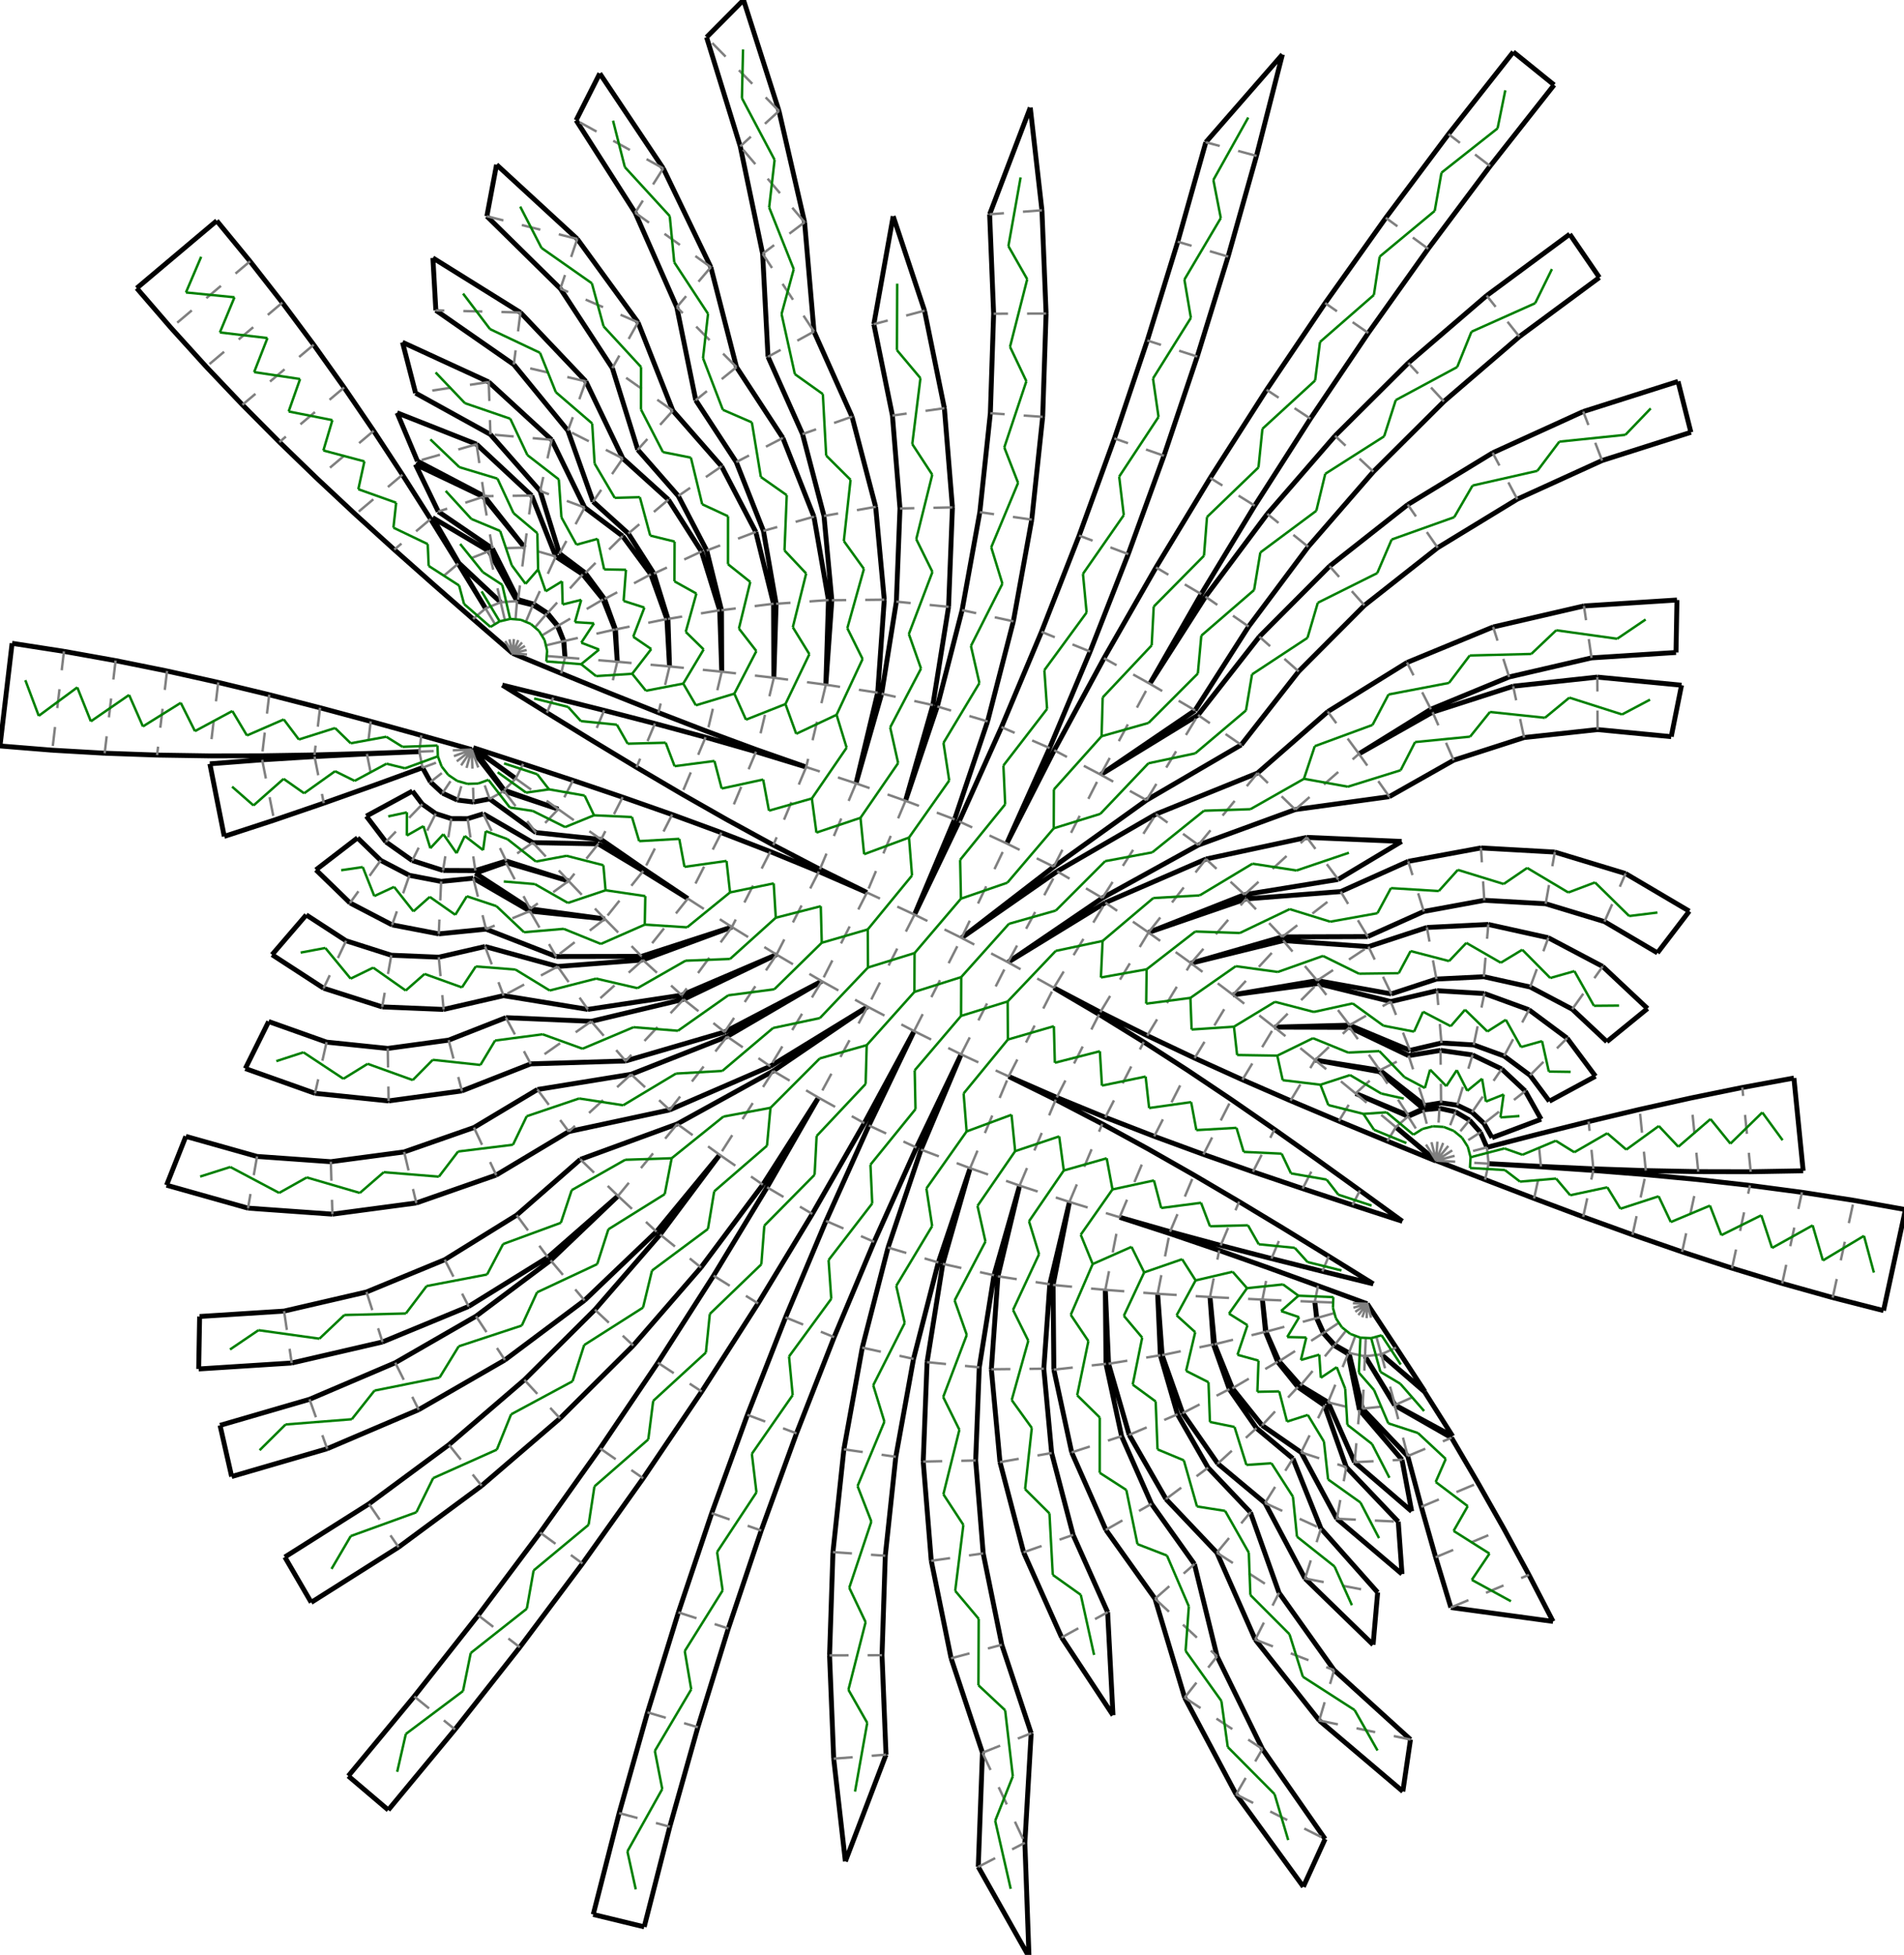 <?xml version="1.0"?>
<svg width="1139" height="1169" version="1.1" xmlns="http://www.w3.org/2000/svg" >
<defs>
<style type="text/css"><![CDATA[
.m {stroke:rgb(255,0,0);stroke-width:1.461;}
.v {stroke:rgb(0,0,255);stroke-width:1.461;}
.b {stroke:rgb(0,0,0);stroke-width:2.922;fill:white}
.n {stroke:rgb(128,128,128);stroke-width:1.461}
.t {stroke:rgb(0,128,0);stroke-width:1.461;}
.c {stroke:rgb(128,128,128);stroke-width:1.461;stroke-dasharray:11.39, 11.39;}
]]></style>
</defs>
<path fill="none" style="stroke:black;stroke-width:2.922;" d=" M 825.42 640.007 L 852.427 661.097 M 842.569 667.063 L 851.463 662.974 M 851.463 662.974 L 825.273 640.876 M 861.748 628.123 L 842.67 631.269 M 852.427 661.097 L 862.086 659.504 M 880.89 630.858 L 861.748 628.123 M 862.086 659.504 L 871.776 660.889 M 898.323 639.223 L 880.89 630.858 M 871.776 660.889 L 880.601 665.124 M 912.435 652.442 L 898.323 639.223 M 880.601 665.124 L 887.745 671.816 M 921.919 669.293 L 912.435 652.442 M 892.546 680.346 L 921.919 669.293 M 887.745 671.816 L 892.546 680.346 M 890.486 695.849 L 921.825 697.514 M 919.903 678.274 L 889.513 686.109 M 888.411 705.415 L 917.713 716.655 M 921.812 697.758 L 890.486 695.849 M 852.211 832.313 L 826.287 809.904 M 826.287 809.904 L 852.385 832.111 M 852.385 832.111 L 835.198 805.852 M 834.321 840.32 L 816.562 811.015 M 816.562 811.015 L 834.548 840.181 M 813.256 843.141 L 806.43 809.561 M 806.967 809.074 L 815.093 842.364 M 777.919 828.571 L 794.466 838.575 M 806.43 809.561 L 798.053 804.497 M 765.146 814.054 L 777.919 828.571 M 798.053 804.497 L 791.587 797.148 M 757.329 796.368 L 765.146 814.054 M 791.587 797.148 L 787.63 788.195 M 755.191 777.15 L 757.329 796.368 M 787.63 788.195 L 786.548 778.466 M 788.441 768.862 L 758.932 758.179 M 794.87 751.217 L 768.129 734.79 M 760.631 752.613 L 791.074 760.24 M 813.53 711.88 L 788.059 693.544 M 779.281 710.773 L 809.086 720.602 M 800.934 670.406 L 829.942 682.384 M 810.947 653.864 L 842.569 667.063 M 842.363 667.547 L 810.947 653.864 M 807.326 613.044 L 843.48 628.114 M 842.67 631.269 L 807.341 614.354 M 859.629 592.429 L 831.972 598.917 M 843.48 628.114 L 862.305 623.699 M 887.987 594.123 L 859.629 592.429 M 862.305 623.699 L 881.607 624.852 M 914.675 603.857 L 887.987 594.123 M 881.607 624.852 L 899.773 631.477 M 937.464 620.818 L 914.675 603.857 M 899.773 631.477 L 915.285 643.022 M 954.45 643.588 L 937.464 620.818 M 926.847 658.521 L 954.45 643.588 M 915.285 643.022 L 926.847 658.521 M 921.825 697.514 L 953.177 698.939 M 950.352 670.672 L 919.903 678.274 M 917.713 716.655 L 947.1 727.67 M 953.121 699.907 L 921.812 697.758 M 868.323 859.764 L 834.321 840.32 M 834.548 840.181 L 868.991 858.834 M 868.991 858.834 L 852.211 832.313 M 838.7 872.921 L 813.256 843.141 M 815.093 842.364 L 842.113 870.721 M 805.372 877.329 L 792.299 840.405 M 794.466 838.575 L 810.33 874.388 M 755 852.364 L 778.363 868.525 M 792.299 840.405 L 776.397 829.405 M 737.235 830.196 L 755 852.364 M 776.397 829.405 L 764.305 814.316 M 726.553 803.873 L 737.235 830.196 M 764.305 814.316 L 757.034 796.399 M 723.846 775.594 L 726.553 803.873 M 757.034 796.399 L 755.191 777.15 M 758.932 758.179 L 729.341 747.722 M 768.129 734.79 L 741.263 718.568 M 730.248 744.753 L 760.631 752.613 M 788.059 693.544 L 762.449 675.405 M 749.552 700.716 L 779.281 710.773 M 772.019 658.206 L 800.934 670.406 M 786.729 633.903 L 825.42 640.007 M 825.273 640.876 L 786.729 633.903 M 787.96 586.375 L 832.305 594.331 M 831.972 598.917 L 788.227 588.14 M 853.583 554.619 L 818.635 566.081 M 832.305 594.331 L 859.299 585.478 M 890.318 552.804 L 853.583 554.619 M 859.299 585.478 L 887.672 584.076 M 926.226 560.766 L 890.318 552.804 M 887.672 584.076 L 915.406 590.225 M 958.751 577.938 L 926.226 560.766 M 915.406 590.225 L 940.528 603.488 M 985.579 603.097 L 958.751 577.938 M 961.249 622.921 L 985.579 603.097 M 940.528 603.488 L 961.249 622.921 M 953.177 698.939 L 984.542 700.012 M 980.884 663.414 L 950.352 670.672 M 947.1 727.67 L 976.61 738.353 M 984.405 702.409 L 953.121 699.907 M 842.113 870.721 L 850.247 901.032 M 884.182 886.847 L 868.323 859.764 M 836.451 909.946 L 805.372 877.329 M 810.33 874.388 L 844.488 903.766 M 844.488 903.766 L 838.7 872.921 M 790.206 914.036 L 773.446 872.216 M 778.363 868.525 L 799.713 908.198 M 728.494 875.224 L 756.738 898.782 M 773.446 872.216 L 751.631 854.02 M 707.483 845.036 L 728.494 875.224 M 751.631 854.02 L 735.403 830.704 M 695.201 810.367 L 707.483 845.036 M 735.403 830.704 L 725.916 803.926 M 692.521 773.685 L 695.201 810.367 M 725.916 803.926 L 723.846 775.594 M 729.341 747.722 L 699.635 737.6 M 741.263 718.568 L 714.216 702.649 M 699.955 736.551 L 730.248 744.753 M 762.449 675.405 L 736.636 657.554 M 719.938 690.325 L 749.552 700.716 M 743.243 645.681 L 772.019 658.206 M 762.288 614.216 L 807.326 613.044 M 807.341 614.354 L 762.288 614.216 M 767.069 560.259 L 818.18 560.072 M 818.635 566.081 L 767.653 562.447 M 842.428 515.08 L 802.042 533.155 M 818.18 560.072 L 851.751 545.047 M 885.941 507.056 L 842.428 515.08 M 851.751 545.047 L 887.921 538.377 M 930.118 509.537 L 885.941 507.056 M 887.921 538.377 L 924.643 540.44 M 972.458 522.384 L 930.118 509.537 M 924.643 540.44 L 959.838 551.119 M 1010.57 544.869 L 972.458 522.384 M 991.515 569.809 L 1010.57 544.869 M 959.838 551.119 L 991.515 569.809 M 984.542 700.012 L 1015.92 700.628 M 1011.52 656.6 L 980.884 663.414 M 976.61 738.353 L 1006.27 748.606 M 1015.65 705.365 L 984.405 702.409 M 850.247 901.032 L 858.821 931.222 M 899.644 914.157 L 884.182 886.847 M 824.137 952.258 L 790.206 914.036 M 799.713 908.198 L 838.7 941.249 M 838.7 941.249 L 836.451 909.946 M 765.141 952.486 L 747.997 904.336 M 756.738 898.782 L 780.68 943.939 M 697.506 896.4 L 727.964 928.495 M 747.997 904.336 L 722.678 877.658 M 675.491 858.02 L 697.506 896.4 M 722.678 877.658 L 704.378 845.754 M 663.165 815.525 L 675.491 858.02 M 704.378 845.754 L 694.133 810.43 M 661.226 771.321 L 663.165 815.525 M 694.133 810.43 L 692.521 773.685 M 699.635 737.6 L 669.785 727.91 M 714.216 702.649 L 686.941 687.125 M 669.785 727.91 L 699.955 736.551 M 736.636 657.554 L 710.567 640.081 M 690.479 679.505 L 719.938 690.325 M 714.652 632.739 L 743.243 645.681 M 737.563 594.887 L 787.96 586.375 M 788.227 588.14 L 737.563 594.887 M 744.488 534.995 L 800.542 525.896 M 802.042 533.155 L 745.424 537.534 M 774.839 484.118 L 831.1 476.397 M 800.542 525.896 L 838.504 503.166 M 838.504 503.166 L 781.768 500.747 M 857.006 425.863 L 812.948 450.795 M 831.1 476.397 L 869.608 454.606 M 905.195 410.352 L 857.006 425.863 M 869.608 454.606 L 911.726 441.049 M 955.524 404.902 L 905.195 410.352 M 911.726 441.049 L 955.715 436.285 M 1005.92 409.738 L 955.524 404.902 M 999.759 440.512 L 1005.92 409.738 M 955.715 436.285 L 999.759 440.512 M 1015.92 700.628 L 1047.3 700.696 M 1042.27 650.323 L 1011.52 656.6 M 1006.27 748.606 L 1036.11 758.339 M 1046.84 708.866 L 1015.65 705.365 M 858.821 931.222 L 867.921 961.257 M 914.628 941.732 L 899.644 914.157 M 798.098 998.732 L 765.141 952.486 M 780.68 943.939 L 821.398 983.522 M 821.398 983.522 L 824.137 952.258 M 728.072 990.46 L 714.521 935.313 M 727.964 928.495 L 750.892 980.448 M 661.559 914.823 L 690.953 956.038 M 714.521 935.313 L 688.829 899.29 M 641.102 868.517 L 661.559 914.823 M 688.829 899.29 L 670.949 858.817 M 630.429 819.032 L 641.102 868.517 M 670.949 858.817 L 661.62 815.565 M 629.978 768.41 L 630.429 819.032 M 661.62 815.565 L 661.226 771.321 M 639.769 718.743 L 629.978 768.41 M 686.941 687.125 L 659.398 672.08 M 710.567 640.081 L 684.196 623.066 M 661.213 668.172 L 690.479 679.505 M 686.291 619.3 L 714.652 632.739 M 712.505 575.992 L 767.069 560.259 M 767.653 562.447 L 712.505 575.992 M 716.888 505.308 L 774.839 484.118 M 781.768 500.747 L 721.438 513.697 M 794.29 425.56 L 752.319 462.26 M 841.68 396.189 L 794.29 425.56 M 812.948 450.795 L 855.977 424.126 M 893.222 374.931 L 841.68 396.189 M 855.977 424.126 L 902.776 404.825 M 947.539 362.355 L 893.222 374.931 M 902.776 404.825 L 952.095 393.406 M 1003.18 358.796 L 947.539 362.355 M 1002.61 390.175 L 1003.18 358.796 M 952.095 393.406 L 1002.61 390.175 M 1078.68 700.137 L 1073.14 644.66 M 1047.3 700.696 L 1078.68 700.137 M 1073.14 644.66 L 1042.27 650.323 M 1036.11 758.339 L 1066.13 767.476 M 1077.95 712.989 L 1046.84 708.866 M 843.769 1040.22 L 798.098 998.732 M 867.921 961.257 L 929.058 969.602 M 929.058 969.602 L 914.628 941.732 M 755.196 1045.88 L 728.072 990.46 M 750.892 980.448 L 789.192 1028.83 M 635.085 979.171 L 665.815 1025.69 M 665.815 1025.69 L 662.598 964.071 M 690.953 956.038 L 708.685 1015.14 M 612.346 928.265 L 635.085 979.171 M 662.598 964.071 L 641.951 917.85 M 598.205 874.334 L 612.346 928.265 M 641.951 917.85 L 629.111 868.882 M 593.039 818.82 L 598.205 874.334 M 629.111 868.882 L 624.421 818.477 M 596.987 763.207 L 593.039 818.82 M 624.421 818.477 L 628.005 767.98 M 609.943 708.979 L 596.987 763.207 M 628.005 767.98 L 639.769 718.743 M 659.398 672.08 L 631.562 657.588 M 684.196 623.066 L 657.491 606.58 M 632.179 656.257 L 661.213 668.172 M 658.204 605.298 L 686.291 619.3 M 687.074 557.601 L 744.488 534.995 M 745.424 537.534 L 687.074 557.601 M 685.87 478.496 L 742.513 445.414 M 752.319 462.26 L 691.506 486.851 M 753.365 380.721 L 716.686 427.585 M 742.513 445.414 L 776.877 401.509 M 795.383 338.577 L 753.365 380.721 M 776.877 401.509 L 816.242 362.026 M 842.136 301.757 L 795.383 338.577 M 816.242 362.026 L 860.043 327.531 M 892.955 270.788 L 842.136 301.757 M 860.043 327.531 L 907.653 298.517 M 947.11 246.115 L 892.955 270.788 M 907.653 298.517 L 958.389 275.402 M 1003.83 228.091 L 947.11 246.115 M 1011.52 258.516 L 1003.83 228.091 M 958.389 275.402 L 1011.52 258.516 M 1066.13 767.476 L 1096.35 775.952 M 1108.96 717.793 L 1077.95 712.989 M 792.7 1099.7 L 755.196 1045.88 M 789.192 1028.83 L 839.204 1071.27 M 839.204 1071.27 L 843.769 1040.22 M 613.091 1101.96 L 616.86 1036.47 M 708.685 1015.14 L 739.488 1073.05 M 568.966 991.646 L 587.721 1048.12 M 616.86 1036.47 L 599.289 983.556 M 557.095 933.331 L 568.966 991.646 M 599.289 983.556 L 588.167 928.923 M 552.279 874.015 L 557.095 933.331 M 588.167 928.923 L 583.655 873.352 M 554.586 814.549 L 552.279 874.015 M 583.655 873.352 L 585.817 817.641 M 563.984 755.784 L 554.586 814.549 M 585.817 817.641 L 594.622 762.587 M 580.338 698.564 L 563.984 755.784 M 594.622 762.587 L 609.943 708.979 M 631.562 657.588 L 603.414 643.709 M 657.491 606.58 L 630.431 590.684 M 603.414 643.709 L 632.179 656.257 M 630.431 590.684 L 658.204 605.298 M 659.45 536.99 L 716.888 505.308 M 721.438 513.697 L 661.247 539.772 M 658.446 463.236 L 714.889 424.803 M 716.686 427.585 L 658.446 463.236 M 721.138 356.804 L 687.847 408.874 M 714.889 424.803 L 746.945 374.663 M 758.141 307.301 L 721.138 356.804 M 746.945 374.663 L 782.575 326.997 M 798.658 260.632 L 758.141 307.301 M 782.575 326.997 L 821.59 282.058 M 842.474 217.044 L 798.658 260.632 M 821.59 282.058 L 863.78 240.087 M 889.354 176.771 L 842.474 217.044 M 863.78 240.087 L 908.921 201.308 M 939.048 140.027 L 889.354 176.771 M 956.773 165.927 L 939.048 140.027 M 908.921 201.308 L 956.773 165.927 M 1126.76 783.719 L 1139.86 723.32 M 1096.35 775.952 L 1126.76 783.719 M 1139.86 723.32 L 1108.96 717.793 M 585.21 1116.36 L 615.568 1170.2 M 615.568 1170.2 L 613.091 1101.96 M 739.488 1073.05 L 779.682 1128.26 M 779.682 1128.26 L 792.7 1099.7 M 498.731 1051.67 L 505.712 1113.08 M 505.712 1113.08 L 530.023 1049.27 M 587.721 1048.12 L 585.21 1116.36 M 496.251 989.918 L 498.731 1051.67 M 530.023 1049.27 L 527.635 989.804 M 498.285 928.148 L 496.251 989.918 M 527.635 989.804 L 529.593 930.325 M 504.822 866.691 L 498.285 928.148 M 529.593 930.325 L 535.888 871.148 M 515.828 805.875 L 504.822 866.691 M 535.888 871.148 L 546.485 812.588 M 531.243 746.025 L 515.828 805.875 M 546.485 812.588 L 561.328 754.957 M 550.985 687.46 L 531.243 746.025 M 561.328 754.957 L 580.338 698.564 M 574.949 630.491 L 550.985 687.46 M 603.007 575.424 L 659.45 536.99 M 661.247 539.772 L 603.007 575.424 M 630.388 518.304 L 685.87 478.496 M 691.506 486.851 L 632.408 521.062 M 660.428 393.607 L 630.66 448.646 M 691.538 339.315 L 660.428 393.607 M 687.847 408.874 L 718.574 355.251 M 723.971 285.802 L 691.538 339.315 M 718.574 355.251 L 750.608 302.397 M 757.708 233.102 L 723.971 285.802 M 750.608 302.397 L 783.93 250.346 M 792.728 181.246 L 757.708 233.102 M 783.93 250.346 L 818.519 199.128 M 829.01 130.265 L 792.728 181.246 M 818.519 199.128 L 854.354 148.774 M 866.533 80.19 L 829.01 130.265 M 854.354 148.774 L 891.415 99.316 M 905.274 31.051 L 866.533 80.19 M 929.679 50.782 L 905.274 31.051 M 891.415 99.316 L 929.679 50.782 M 370.383 1084.21 L 354.883 1144.83 M 385.382 1152.23 L 400.691 1092.36 M 354.883 1144.83 L 385.382 1152.23 M 387.366 1023.99 L 370.383 1084.21 M 400.691 1092.36 L 417.465 1032.87 M 405.823 964.196 L 387.366 1023.99 M 417.465 1032.87 L 435.694 973.82 M 425.741 904.877 L 405.823 964.196 M 435.694 973.82 L 455.368 915.231 M 447.11 846.065 L 425.741 904.877 M 455.368 915.231 L 476.473 857.143 M 469.915 787.795 L 447.11 846.065 M 476.473 857.143 L 498.998 799.591 M 494.144 730.102 L 469.915 787.795 M 498.998 799.591 L 522.928 742.608 M 519.782 673.022 L 494.144 730.102 M 522.928 742.608 L 548.251 686.231 M 546.813 616.588 L 519.782 673.022 M 548.251 686.231 L 574.949 630.491 M 575.221 560.834 L 630.388 518.304 M 632.408 521.062 L 575.221 560.834 M 630.66 448.646 L 602.252 504.4 M 627.89 447.319 L 652.118 389.627 M 623.036 377.831 L 599.105 434.813 M 652.118 389.627 L 674.924 331.357 M 645.56 320.278 L 623.036 377.831 M 674.924 331.357 L 696.292 272.544 M 666.666 262.19 L 645.56 320.278 M 696.292 272.544 L 716.21 213.225 M 686.339 203.601 L 666.666 262.19 M 716.21 213.225 L 734.667 153.435 M 704.568 144.547 L 686.339 203.601 M 734.667 153.435 L 751.65 93.21 M 721.342 85.064 L 704.568 144.547 M 751.65 93.21 L 767.15 32.587 M 767.15 32.587 L 721.342 85.064 M 465.998 66.353 L 444.796 0 M 444.796 0 L 422.682 22.269 M 129.654 132.015 L 81.801 172.333 M 149.579 156.263 L 129.654 132.015 M 81.801 172.333 L 102.315 196.084 M 232.265 1082.36 L 272.2 1034.18 M 208.351 1062.03 L 232.265 1082.36 M 247.794 1014.45 L 208.351 1062.03 M 272.2 1034.18 L 310.94 985.045 M 286.058 965.918 L 247.794 1014.45 M 310.94 985.045 L 348.463 934.969 M 323.119 916.46 L 286.058 965.918 M 348.463 934.969 L 384.745 883.988 M 358.955 866.106 L 323.119 916.46 M 384.745 883.988 L 419.766 832.132 M 393.544 814.889 L 358.955 866.106 M 419.766 832.132 L 453.502 779.432 M 426.865 762.837 L 393.544 814.889 M 453.502 779.432 L 485.935 725.92 M 458.899 709.984 L 426.865 762.837 M 485.935 725.92 L 517.045 671.627 M 489.626 656.36 L 458.899 709.984 M 517.045 671.627 L 546.813 616.588 M 573.783 491.191 L 547.085 546.93 M 602.252 504.4 L 627.89 447.319 M 599.105 434.813 L 573.783 491.191 M 590.792 431.397 L 606.207 371.547 M 575.549 364.834 L 560.706 422.464 M 606.207 371.547 L 617.212 310.731 M 586.147 306.274 L 575.549 364.834 M 617.212 310.731 L 623.749 249.274 M 592.441 247.097 L 586.147 306.274 M 623.749 249.274 L 625.783 187.504 M 594.4 187.618 L 592.441 247.097 M 625.783 187.504 L 623.304 125.751 M 592.012 128.154 L 594.4 187.618 M 623.304 125.751 L 616.323 64.343 M 616.323 64.343 L 592.012 128.154 M 481.324 132.896 L 465.998 66.353 M 422.682 22.269 L 442.824 87.516 M 396.754 100.674 L 358.794 43.912 M 358.794 43.912 L 344.647 71.926 M 168.911 180.986 L 149.579 156.263 M 102.315 196.084 L 123.399 219.33 M 7.239 384.692 L 0 446.07 M 38.252 389.504 L 7.239 384.692 M 0 446.07 L 31.281 448.606 M 186.182 958.227 L 238.426 925.207 M 170.395 931.103 L 186.182 958.227 M 220.701 899.308 L 170.395 931.103 M 238.426 925.207 L 288.12 888.463 M 268.552 863.927 L 220.701 899.308 M 288.12 888.463 L 335 848.19 M 313.694 825.147 L 268.552 863.927 M 335 848.19 L 378.815 804.602 M 355.884 783.176 L 313.694 825.147 M 378.815 804.602 L 419.332 757.933 M 394.898 738.238 L 355.884 783.176 M 419.332 757.933 L 456.335 708.431 M 430.528 690.571 L 394.898 738.238 M 456.335 708.431 L 489.626 656.36 M 519.027 601.998 L 462.584 640.432 M 460.787 637.649 L 519.027 601.998 M 547.085 546.93 L 571.049 489.962 M 571.049 489.962 L 590.792 431.397 M 560.706 422.464 L 541.696 478.858 M 558.05 421.638 L 567.448 362.873 M 536.217 359.781 L 527.412 414.835 M 567.448 362.873 L 569.756 303.407 M 538.379 304.069 L 536.217 359.781 M 569.756 303.407 L 564.94 244.091 M 533.867 248.499 L 538.379 304.069 M 564.94 244.091 L 553.069 185.775 M 522.746 193.865 L 533.867 248.499 M 553.069 185.775 L 534.314 129.297 M 534.314 129.297 L 522.746 193.865 M 486.949 198.251 L 481.324 132.896 M 442.824 87.516 L 456.22 151.731 M 425.224 159.77 L 396.754 100.674 M 344.647 71.926 L 379.976 127.196 M 345.326 142.884 L 297.047 98.476 M 297.047 98.476 L 291.247 129.32 M 187.659 206.154 L 168.911 180.986 M 123.399 219.33 L 145.021 242.078 M 69.144 395.04 L 38.252 389.504 M 31.281 448.606 L 62.613 450.41 M 138.577 882.956 L 195.719 866.33 M 131.629 852.351 L 138.577 882.956 M 185.163 836.775 L 131.629 852.351 M 195.719 866.33 L 250.464 842.994 M 236.451 814.912 L 185.163 836.775 M 250.464 842.994 L 302.027 813.282 M 284.759 787.076 L 236.451 814.912 M 302.027 813.282 L 349.67 777.62 M 329.393 753.666 L 284.759 787.076 M 349.67 777.62 L 392.709 736.52 M 369.715 715.161 L 329.393 753.666 M 392.709 736.52 L 430.528 690.571 M 462.584 640.432 L 405.146 672.114 M 400.596 663.725 L 460.787 637.649 M 491.603 586.738 L 434.96 619.82 M 433.476 617.137 L 491.603 586.738 M 518.621 533.713 L 489.855 521.165 M 490.473 519.834 L 518.621 533.713 M 541.696 478.858 L 558.05 421.638 M 527.412 414.835 L 512.091 468.442 M 525.047 414.215 L 528.995 358.601 M 497.614 358.945 L 494.029 409.441 M 528.995 358.601 L 523.83 303.088 M 492.923 308.54 L 497.614 358.945 M 523.83 303.088 L 509.688 249.157 M 480.083 259.572 L 492.923 308.54 M 509.688 249.157 L 486.949 198.251 M 459.437 213.35 L 480.083 259.572 M 456.22 151.731 L 459.437 213.35 M 440.584 219.532 L 425.224 159.77 M 379.976 127.196 L 404.867 183.656 M 381.667 192.751 L 345.326 142.884 M 291.247 129.32 L 335.228 172.599 M 311.339 186.867 L 258.965 154.243 M 258.965 154.243 L 260.732 185.576 M 205.85 231.727 L 187.659 206.154 M 145.021 242.078 L 167.136 264.345 M 99.906 401.251 L 69.144 395.04 M 62.613 450.41 L 93.977 451.526 M 118.855 818.625 L 174.495 815.067 M 119.419 787.247 L 118.855 818.625 M 169.939 784.016 L 119.419 787.247 M 174.495 815.067 L 228.812 802.491 M 219.258 772.597 L 169.939 784.016 M 228.812 802.491 L 280.354 781.233 M 266.057 753.295 L 219.258 772.597 M 280.354 781.233 L 327.744 751.861 M 309.086 726.627 L 266.057 753.295 M 327.744 751.861 L 369.715 715.161 M 347.195 693.304 L 309.086 726.627 M 405.146 672.114 L 347.195 693.304 M 340.266 676.675 L 400.596 663.725 M 434.96 619.82 L 377.546 642.427 M 374.252 634.456 L 433.476 617.137 M 464.543 570.842 L 408.933 597.578 M 407.814 595.114 L 464.543 570.842 M 489.855 521.165 L 460.821 509.25 M 462.636 505.342 L 490.473 519.834 M 512.091 468.442 L 525.047 414.215 M 494.029 409.441 L 495.597 358.842 M 464.292 361.062 L 462.921 405.287 M 495.597 358.842 L 486.905 308.971 M 456.695 317.473 L 464.292 361.062 M 486.905 308.971 L 468.312 261.886 M 440.444 276.319 L 456.695 317.473 M 468.312 261.886 L 440.584 219.532 M 416.209 239.3 L 440.444 276.319 M 404.867 183.656 L 416.209 239.3 M 402.505 245.577 L 381.667 192.751 M 335.228 172.599 L 366.313 220.122 M 350.446 228.043 L 311.339 186.867 M 260.732 185.576 L 307.355 217.997 M 292.366 228.417 L 240.773 204.69 M 240.773 204.69 L 248.623 235.076 M 223.529 257.658 L 205.85 231.727 M 167.136 264.345 L 189.691 286.167 M 130.539 408.075 L 99.906 401.251 M 93.977 451.526 L 125.357 452.017 M 99.639 708.725 L 148.365 722.456 M 111.176 679.539 L 99.639 708.725 M 153.764 691.54 L 111.176 679.539 M 148.365 722.456 L 198.86 726.053 M 197.899 694.685 L 153.764 691.54 M 198.86 726.053 L 249.04 719.37 M 241.758 688.843 L 197.899 694.685 M 249.04 719.37 L 296.833 702.68 M 283.53 674.256 L 241.758 688.843 M 296.833 702.68 L 340.266 676.675 M 321.492 651.526 L 283.53 674.256 M 377.546 642.427 L 321.492 651.526 M 317.491 636.185 L 374.252 634.456 M 408.933 597.578 L 353.692 610.745 M 351.666 603.614 L 407.814 595.114 M 437.838 554.356 L 384.568 574.03 M 383.825 571.89 L 437.838 554.356 M 460.821 509.25 L 431.555 497.917 M 435.093 490.297 L 462.636 505.342 M 482.265 458.679 L 452.25 449.512 M 452.639 448.322 L 482.265 458.679 M 462.921 405.287 L 462.747 361.041 M 431.601 364.897 L 431.746 401.677 M 462.747 361.041 L 452.126 318.088 M 422.772 329.193 L 431.601 364.897 M 452.126 318.088 L 431.659 278.86 M 405.759 296.584 L 422.772 329.193 M 431.659 278.86 L 402.505 245.577 M 381.524 268.917 L 405.759 296.584 M 366.313 220.122 L 381.524 268.917 M 372.568 274.118 L 350.446 228.043 M 307.355 217.997 L 339.735 257.543 M 330.003 262.996 L 292.366 228.417 M 248.623 235.076 L 293.364 259.785 M 285.087 265.639 L 237.553 246.858 M 237.553 246.858 L 249.733 275.781 M 240.751 283.894 L 223.529 257.658 M 189.691 286.167 L 212.624 307.592 M 161.048 415.432 L 130.539 408.075 M 125.357 452.017 L 156.74 451.959 M 125.542 456.758 L 134.15 500.159 M 156.834 454.358 L 125.542 456.758 M 134.15 500.159 L 163.989 490.436 M 146.758 638.981 L 188.452 653.792 M 160.707 610.867 L 146.758 638.981 M 195.365 623.179 L 160.707 610.867 M 188.452 653.792 L 232.464 658.335 M 231.95 626.956 L 195.365 623.179 M 232.464 658.335 L 276.305 652.353 M 268.393 621.983 L 231.95 626.956 M 276.305 652.353 L 317.491 636.185 M 302.629 608.543 L 268.393 621.983 M 353.692 610.745 L 302.629 608.543 M 301.222 595.382 L 351.666 603.614 M 384.568 574.03 L 333.607 577.947 M 332.715 571.987 L 383.825 571.89 M 411.467 537.341 L 384.803 520.789 M 385.398 519.868 L 411.467 537.341 M 431.555 497.917 L 402.096 487.097 M 407.818 474.773 L 435.093 490.297 M 452.25 449.512 L 422.079 440.87 M 423.199 437.45 L 452.639 448.322 M 431.746 401.677 L 430.531 364.917 M 399.583 370.128 L 400.522 398.52 M 430.531 364.917 L 419.641 329.786 M 391.172 342.994 L 399.583 370.128 M 419.641 329.786 L 399.851 298.785 M 375.887 319.049 L 391.172 342.994 M 399.851 298.785 L 372.568 274.118 M 354.814 299.997 L 375.887 319.049 M 339.735 257.543 L 354.814 299.997 M 349.755 303.489 L 330.003 262.996 M 293.364 259.785 L 323.118 293.615 M 318.046 296.356 L 285.087 265.639 M 249.733 275.781 L 289.64 296.691 M 289.171 297.067 L 248.502 277.681 M 248.502 277.681 L 262.18 305.927 M 257.591 310.378 L 240.751 283.894 M 212.624 307.592 L 235.865 328.681 M 191.447 423.233 L 161.048 415.432 M 156.74 451.959 L 188.12 451.445 M 188.158 452.414 L 156.834 454.358 M 163.989 490.436 L 193.684 480.279 M 162.753 570.897 L 193.592 590.941 M 183.214 547.099 L 162.753 570.897 M 207.032 562.581 L 183.214 547.099 M 193.592 590.941 L 228.632 602.119 M 234.097 571.215 L 207.032 562.581 M 228.632 602.119 L 265.38 603.635 M 262.48 572.386 L 234.097 571.215 M 265.38 603.635 L 301.222 595.382 M 290.164 566.011 L 262.48 572.386 M 333.607 577.947 L 290.164 566.011 M 290.744 555.61 L 332.715 571.987 M 361.826 549.508 L 317.019 544.81 M 317.174 543.509 L 361.826 549.508 M 384.803 520.789 L 357.902 504.626 M 359.585 502.017 L 385.398 519.868 M 402.096 487.097 L 372.482 476.706 M 380.771 458.854 L 407.818 474.773 M 422.079 440.87 L 391.786 432.669 M 393.92 426.151 L 423.199 437.45 M 400.522 398.52 L 398.945 370.156 M 368.19 376.409 L 369.264 395.715 M 398.945 370.156 L 389.321 343.428 M 361.64 358.216 L 368.19 376.409 M 389.321 343.428 L 372.455 320.569 M 350.159 342.657 L 361.64 358.216 M 372.455 320.569 L 349.755 303.489 M 334.708 331.031 L 350.159 342.657 M 323.118 293.615 L 334.708 331.031 M 332.469 332.773 L 318.046 296.356 M 289.64 296.691 L 313.877 327.461 M 313.877 327.461 L 289.171 297.067 M 262.18 305.927 L 294.547 327.986 M 292.484 329.57 L 258.812 309.558 M 258.812 309.558 L 274.521 336.728 M 274.131 337.049 L 257.591 310.378 M 235.865 328.681 L 259.343 349.508 M 221.756 431.375 L 191.447 423.233 M 188.12 451.445 L 219.491 450.578 M 219.501 450.822 L 188.158 452.414 M 193.684 480.279 L 223.262 469.789 M 188.998 520.168 L 209.387 539.95 M 213.878 501.039 L 188.998 520.168 M 227.756 514.504 L 213.878 501.039 M 209.387 539.95 L 234.582 553.074 M 244.905 523.437 L 227.756 514.504 M 234.582 553.074 L 262.477 558.444 M 263.893 527.092 L 244.905 523.437 M 262.477 558.444 L 290.744 555.61 M 283.133 525.163 L 263.893 527.092 M 317.019 544.81 L 283.133 525.163 M 302.587 515.722 L 284.347 522.141 M 284.347 522.141 L 317.174 543.509 M 340.154 526.808 L 302.587 515.722 M 302.846 514.879 L 340.154 526.808 M 357.902 504.626 L 318.74 503.866 M 320.635 497.876 L 359.585 502.017 M 372.482 476.706 L 342.753 466.649 M 353.905 442.632 L 380.771 458.854 M 391.786 432.669 L 361.403 424.808 M 364.77 414.522 L 393.92 426.151 M 369.264 395.715 L 367.894 376.428 M 337.292 383.386 L 337.985 393.15 M 367.894 376.428 L 360.789 358.444 M 333.695 374.282 L 337.292 383.386 M 360.789 358.444 L 348.604 343.429 M 327.527 366.682 L 333.695 374.282 M 348.604 343.429 L 332.469 332.773 M 319.359 361.287 L 327.527 366.682 M 309.946 358.598 L 319.359 361.287 M 294.547 327.986 L 309.946 358.598 M 309.293 359.431 L 292.484 329.57 M 274.521 336.728 L 299.531 360.152 M 299.531 360.152 L 274.339 336.923 M 274.339 336.923 L 290.466 363.846 M 290.466 363.846 L 274.131 337.049 M 259.343 349.508 L 282.98 370.153 M 252.002 439.749 L 221.756 431.375 M 219.491 450.578 L 250.855 449.471 M 250.855 449.471 L 219.501 450.822 M 223.262 469.789 L 252.76 459.072 M 219.144 488.041 L 230.841 503.437 M 246.731 473.077 L 219.144 488.041 M 252.653 480.872 L 246.731 473.077 M 230.841 503.437 L 246.627 514.605 M 260.644 486.525 L 252.653 480.872 M 246.627 514.605 L 265.04 520.509 M 269.965 489.514 L 260.644 486.525 M 265.04 520.509 L 284.376 520.603 M 279.754 489.562 L 269.965 489.514 M 284.376 520.603 L 302.846 514.879 M 289.104 486.664 L 279.754 489.562 M 318.74 503.866 L 289.104 486.664 M 292.902 477.749 L 320.635 497.876 M 333.975 483.878 L 301.473 473.021 M 301.644 472.524 L 333.975 483.878 M 342.753 466.649 L 312.948 456.82 M 327.165 426.204 L 353.905 442.632 M 361.403 424.808 L 330.96 417.181 M 335.71 402.671 L 364.77 414.522 M 851.349 663.664 L 842.363 667.547 M 861.094 662.738 L 851.349 663.664 M 870.65 664.859 L 861.094 662.738 M 879.087 669.822 L 870.65 664.859 M 885.586 677.142 L 879.087 669.822 M 889.513 686.109 L 885.586 677.142 M 859.153 694.061 L 888.411 705.415 M 835.198 805.852 L 817.909 779.66 M 798.437 804.273 L 806.967 809.074 M 791.801 797.076 L 798.437 804.273 M 787.705 788.186 L 791.801 797.076 M 786.548 778.466 L 787.705 788.186 M 817.909 779.66 L 788.441 768.862 M 821.546 767.749 L 794.87 751.217 M 791.074 760.24 L 821.546 767.749 M 838.928 730.315 L 813.53 711.88 M 809.086 720.602 L 838.928 730.315 M 858.997 694.248 L 835.011 674.009 M 829.942 682.384 L 858.997 694.248 M 835.011 674.009 L 859.153 694.061 M 337.985 393.15 L 337.216 383.392 M 337.216 383.392 L 333.478 374.345 M 333.478 374.345 L 327.134 366.89 M 327.134 366.89 L 318.802 361.752 M 318.802 361.752 L 309.293 359.431 M 282.98 370.153 L 306.697 390.707 M 282.215 448.241 L 252.002 439.749 M 252.76 459.072 L 257.529 467.62 M 257.529 467.62 L 264.7 474.283 M 264.7 474.283 L 273.576 478.412 M 273.576 478.412 L 283.291 479.606 M 283.291 479.606 L 292.902 477.749 M 301.473 473.021 L 282.215 448.241 M 308.504 465.542 L 282.963 447.305 M 282.963 447.305 L 301.644 472.524 M 312.948 456.82 L 283.106 447.108 M 283.106 447.108 L 308.504 465.542 M 330.96 417.181 L 300.488 409.673 M 300.488 409.673 L 327.165 426.204 M 306.697 390.707 L 335.71 402.671" />
<path fill="none" class="c" d=" M 546.813 616.588 L 575.221 560.834 M 519.027 601.998 L 546.813 616.588 M 575.221 560.834 L 547.085 546.93 M 547.085 546.93 L 519.027 601.998 M 575.221 560.834 L 602.252 504.4 M 602.252 504.4 L 573.783 491.191 M 627.89 447.319 L 599.105 434.813 M 491.603 586.738 L 519.027 601.998 M 547.085 546.93 L 518.621 533.713 M 518.621 533.713 L 491.603 586.738 M 571.049 489.962 L 541.696 478.858 M 541.696 478.858 L 518.621 533.713 M 590.792 431.397 L 560.706 422.464 M 464.543 570.842 L 491.603 586.738 M 489.855 521.165 L 464.543 570.842 M 541.696 478.858 L 512.091 468.442 M 512.091 468.442 L 490.473 519.834 M 558.05 421.638 L 527.412 414.835 M 437.838 554.356 L 464.543 570.842 M 460.821 509.25 L 437.838 554.356 M 512.091 468.442 L 482.265 458.679 M 482.265 458.679 L 462.636 505.342 M 525.047 414.215 L 494.029 409.441 M 494.029 409.441 L 482.265 458.679 M 411.467 537.341 L 437.838 554.356 M 431.555 497.917 L 411.467 537.341 M 452.25 449.512 L 435.093 490.297 M 494.029 409.441 L 462.921 405.287 M 462.921 405.287 L 452.639 448.322 M 402.096 487.097 L 385.398 519.868 M 422.079 440.87 L 407.818 474.773 M 462.921 405.287 L 431.746 401.677 M 431.746 401.677 L 423.199 437.45 M 372.482 476.706 L 359.585 502.017 M 391.786 432.669 L 380.771 458.854 M 431.746 401.677 L 400.522 398.52 M 400.522 398.52 L 393.92 426.151 M 333.975 483.878 L 359.585 502.017 M 342.753 466.649 L 333.975 483.878 M 361.403 424.808 L 353.905 442.632 M 400.522 398.52 L 369.264 395.715 M 369.264 395.715 L 364.77 414.522 M 308.504 465.542 L 333.975 483.878 M 312.948 456.82 L 308.504 465.542 M 330.96 417.181 L 327.165 426.204 M 369.264 395.715 L 337.985 393.15 M 337.985 393.15 L 335.71 402.671 M 337.985 393.15 L 306.697 390.707 M 574.949 630.491 L 603.007 575.424 M 630.431 590.684 L 603.007 575.424 M 603.007 575.424 L 575.221 560.834 M 546.813 616.588 L 574.949 630.491 M 630.388 518.304 L 602.252 504.4 M 603.007 575.424 L 632.408 521.062 M 630.388 518.304 L 658.446 463.236 M 652.118 389.627 L 623.036 377.831 M 674.924 331.357 L 645.56 320.278 M 696.292 272.544 L 666.666 262.19 M 716.21 213.225 L 686.339 203.601 M 734.667 153.435 L 704.568 144.547 M 751.65 93.21 L 721.342 85.064 M 519.027 601.998 L 489.626 656.36 M 606.207 371.547 L 575.549 364.834 M 617.212 310.731 L 586.147 306.274 M 623.749 249.274 L 592.441 247.097 M 625.783 187.504 L 594.4 187.618 M 623.304 125.751 L 592.012 128.154 M 462.584 640.432 L 489.626 656.36 M 491.603 586.738 L 460.787 637.649 M 567.448 362.873 L 536.217 359.781 M 569.756 303.407 L 538.379 304.069 M 564.94 244.091 L 533.867 248.499 M 553.069 185.775 L 522.746 193.865 M 434.96 619.82 L 460.787 637.649 M 464.543 570.842 L 433.476 617.137 M 528.995 358.601 L 497.614 358.945 M 523.83 303.088 L 492.923 308.54 M 509.688 249.157 L 480.083 259.572 M 486.949 198.251 L 459.437 213.35 M 486.949 198.251 L 456.22 151.731 M 408.933 597.578 L 433.476 617.137 M 437.838 554.356 L 407.814 595.114 M 495.597 358.842 L 464.292 361.062 M 486.905 308.971 L 456.695 317.473 M 468.312 261.886 L 440.444 276.319 M 440.584 219.532 L 416.209 239.3 M 440.584 219.532 L 404.867 183.656 M 384.568 574.03 L 407.814 595.114 M 411.467 537.341 L 383.825 571.89 M 462.747 361.041 L 431.601 364.897 M 452.126 318.088 L 422.772 329.193 M 431.659 278.86 L 405.759 296.584 M 402.505 245.577 L 381.524 268.917 M 402.505 245.577 L 366.313 220.122 M 361.826 549.508 L 383.825 571.89 M 384.803 520.789 L 361.826 549.508 M 430.531 364.917 L 399.583 370.128 M 419.641 329.786 L 391.172 342.994 M 399.851 298.785 L 375.887 319.049 M 372.568 274.118 L 354.814 299.997 M 372.568 274.118 L 339.735 257.543 M 340.154 526.808 L 361.826 549.508 M 357.902 504.626 L 340.154 526.808 M 398.945 370.156 L 368.19 376.409 M 389.321 343.428 L 361.64 358.216 M 372.455 320.569 L 350.159 342.657 M 349.755 303.489 L 334.708 331.031 M 349.755 303.489 L 323.118 293.615 M 318.74 503.866 L 340.154 526.808 M 333.975 483.878 L 320.635 497.876 M 367.894 376.428 L 337.292 383.386 M 360.789 358.444 L 333.695 374.282 M 348.604 343.429 L 327.527 366.682 M 332.469 332.773 L 319.359 361.287 M 332.469 332.773 L 313.877 327.461 M 313.877 327.461 L 309.946 358.598 M 313.877 327.461 L 294.547 327.986 M 301.473 473.021 L 320.635 497.876 M 308.504 465.542 L 301.644 472.524 M 337.216 383.392 L 306.697 390.707 M 333.478 374.345 L 306.697 390.707 M 327.134 366.89 L 306.697 390.707 M 318.802 361.752 L 306.697 390.707 M 309.293 359.431 L 306.697 390.707 M 309.293 359.431 L 299.531 360.152 M 299.531 360.152 L 306.697 390.707 M 299.531 360.152 L 290.466 363.846 M 290.466 363.846 L 306.697 390.707 M 290.466 363.846 L 282.98 370.153 M 630.431 590.684 L 661.247 539.772 M 603.414 643.709 L 630.431 590.684 M 574.949 630.491 L 603.414 643.709 M 659.45 536.99 L 632.408 521.062 M 685.87 478.496 L 658.446 463.236 M 659.45 536.99 L 691.506 486.851 M 519.782 673.022 L 548.251 686.231 M 658.446 463.236 L 630.66 448.646 M 489.626 656.36 L 517.045 671.627 M 462.584 640.432 L 430.528 690.571 M 481.324 132.896 L 456.22 151.731 M 481.324 132.896 L 442.824 87.516 M 405.146 672.114 L 430.528 690.571 M 434.96 619.82 L 400.596 663.725 M 425.224 159.77 L 404.867 183.656 M 425.224 159.77 L 379.976 127.196 M 377.546 642.427 L 400.596 663.725 M 408.933 597.578 L 374.252 634.456 M 381.667 192.751 L 366.313 220.122 M 381.667 192.751 L 335.228 172.599 M 353.692 610.745 L 374.252 634.456 M 384.568 574.03 L 351.666 603.614 M 350.446 228.043 L 339.735 257.543 M 350.446 228.043 L 307.355 217.997 M 333.607 577.947 L 351.666 603.614 M 361.826 549.508 L 332.715 571.987 M 330.003 262.996 L 323.118 293.615 M 330.003 262.996 L 293.364 259.785 M 317.019 544.81 L 332.715 571.987 M 340.154 526.808 L 317.174 543.509 M 318.046 296.356 L 313.877 327.461 M 318.046 296.356 L 289.64 296.691 M 289.171 297.067 L 294.547 327.986 M 289.171 297.067 L 262.18 305.927 M 302.587 515.722 L 317.174 543.509 M 318.74 503.866 L 302.846 514.879 M 292.484 329.57 L 299.531 360.152 M 292.484 329.57 L 274.521 336.728 M 289.104 486.664 L 302.846 514.879 M 301.473 473.021 L 292.902 477.749 M 282.215 448.241 L 292.902 477.749 M 658.204 605.298 L 687.074 557.601 M 632.179 656.257 L 657.491 606.58 M 687.074 557.601 L 661.247 539.772 M 716.888 505.308 L 691.506 486.851 M 687.074 557.601 L 721.438 513.697 M 685.87 478.496 L 716.686 427.585 M 580.338 698.564 L 603.414 643.709 M 550.985 687.46 L 580.338 698.564 M 658.446 463.236 L 687.847 408.874 M 494.144 730.102 L 522.928 742.608 M 465.998 66.353 L 442.824 87.516 M 465.998 66.353 L 422.682 22.269 M 430.528 690.571 L 456.335 708.431 M 396.754 100.674 L 379.976 127.196 M 396.754 100.674 L 344.647 71.926 M 405.146 672.114 L 369.715 715.161 M 345.326 142.884 L 335.228 172.599 M 345.326 142.884 L 291.247 129.32 M 347.195 693.304 L 369.715 715.161 M 377.546 642.427 L 340.266 676.675 M 311.339 186.867 L 307.355 217.997 M 311.339 186.867 L 260.732 185.576 M 321.492 651.526 L 340.266 676.675 M 353.692 610.745 L 317.491 636.185 M 292.366 228.417 L 293.364 259.785 M 292.366 228.417 L 248.623 235.076 M 302.629 608.543 L 317.491 636.185 M 333.607 577.947 L 301.222 595.382 M 285.087 265.639 L 289.64 296.691 M 285.087 265.639 L 249.733 275.781 M 290.164 566.011 L 301.222 595.382 M 317.019 544.81 L 290.744 555.61 M 283.133 525.163 L 290.744 555.61 M 274.131 337.049 L 259.343 349.508 M 282.215 448.241 L 283.291 479.606 M 686.291 619.3 L 712.505 575.992 M 661.213 668.172 L 684.196 623.066 M 712.505 575.992 L 687.074 557.601 M 744.488 534.995 L 721.438 513.697 M 712.505 575.992 L 745.424 537.534 M 742.513 445.414 L 716.686 427.585 M 716.888 505.308 L 752.319 462.26 M 609.943 708.979 L 631.562 657.588 M 580.338 698.564 L 609.943 708.979 M 714.889 424.803 L 687.847 408.874 M 531.243 746.025 L 561.328 754.957 M 687.847 408.874 L 660.428 393.607 M 469.915 787.795 L 498.998 799.591 M 458.899 709.984 L 485.935 725.92 M 369.715 715.161 L 392.709 736.52 M 279.754 489.562 L 284.376 520.603 M 282.215 448.241 L 273.576 478.412 M 714.652 632.739 L 737.563 594.887 M 690.479 679.505 L 710.567 640.081 M 737.563 594.887 L 712.505 575.992 M 767.069 560.259 L 745.424 537.534 M 737.563 594.887 L 767.653 562.447 M 774.839 484.118 L 752.319 462.26 M 744.488 534.995 L 781.768 500.747 M 774.839 484.118 L 812.948 450.795 M 639.769 718.743 L 659.398 672.08 M 609.943 708.979 L 639.769 718.743 M 776.877 401.509 L 753.365 380.721 M 563.984 755.784 L 594.622 762.587 M 746.945 374.663 L 721.138 356.804 M 515.828 805.875 L 546.485 812.588 M 718.574 355.251 L 691.538 339.315 M 447.11 846.065 L 476.473 857.143 M 394.898 738.238 L 419.332 757.933 M 309.086 726.627 L 327.744 751.861 M 283.53 674.256 L 296.833 702.68 M 268.393 621.983 L 276.305 652.353 M 262.48 572.386 L 265.38 603.635 M 257.591 310.378 L 235.865 328.681 M 263.893 527.092 L 262.477 558.444 M 282.215 448.241 L 264.7 474.283 M 743.243 645.681 L 762.288 614.216 M 786.729 633.903 L 762.288 614.216 M 719.938 690.325 L 736.636 657.554 M 762.288 614.216 L 737.563 594.887 M 787.96 586.375 L 767.653 562.447 M 762.288 614.216 L 788.227 588.14 M 800.542 525.896 L 781.768 500.747 M 767.069 560.259 L 802.042 533.155 M 831.1 476.397 L 812.948 450.795 M 669.785 727.91 L 686.941 687.125 M 639.769 718.743 L 669.785 727.91 M 812.948 450.795 L 794.29 425.56 M 596.987 763.207 L 628.005 767.98 M 816.242 362.026 L 795.383 338.577 M 554.586 814.549 L 585.817 817.641 M 782.575 326.997 L 758.141 307.301 M 504.822 866.691 L 535.888 871.148 M 750.608 302.397 L 723.971 285.802 M 425.741 904.877 L 455.368 915.231 M 426.865 762.837 L 453.502 779.432 M 329.393 753.666 L 349.67 777.62 M 269.965 489.514 L 265.04 520.509 M 282.215 448.241 L 257.529 467.62 M 786.729 633.903 L 807.341 614.354 M 749.552 700.716 L 762.449 675.405 M 772.019 658.206 L 786.729 633.903 M 807.326 613.044 L 788.227 588.14 M 818.18 560.072 L 802.042 533.155 M 787.96 586.375 L 818.635 566.081 M 699.955 736.551 L 714.216 702.649 M 869.608 454.606 L 857.006 425.863 M 661.226 771.321 L 669.785 727.91 M 629.978 768.41 L 661.226 771.321 M 855.977 424.126 L 841.68 396.189 M 593.039 818.82 L 624.421 818.477 M 860.043 327.531 L 842.136 301.757 M 552.279 874.015 L 583.655 873.352 M 821.59 282.058 L 798.658 260.632 M 498.285 928.148 L 529.593 930.325 M 783.93 250.346 L 757.708 233.102 M 405.823 964.196 L 435.694 973.82 M 355.884 783.176 L 378.815 804.602 M 266.057 753.295 L 280.354 781.233 M 241.758 688.843 L 249.04 719.37 M 231.95 626.956 L 232.464 658.335 M 240.751 283.894 L 212.624 307.592 M 234.097 571.215 L 228.632 602.119 M 244.905 523.437 L 234.582 553.074 M 282.215 448.241 L 252.76 459.072 M 825.42 640.007 L 807.341 614.354 M 779.281 710.773 L 788.059 693.544 M 810.947 653.864 L 786.729 633.903 M 800.934 670.406 L 810.947 653.864 M 810.947 653.864 L 825.273 640.876 M 832.305 594.331 L 818.635 566.081 M 807.326 613.044 L 831.972 598.917 M 730.248 744.753 L 741.263 718.568 M 851.751 545.047 L 842.428 515.08 M 692.521 773.685 L 699.635 737.6 M 661.226 771.321 L 692.521 773.685 M 911.726 441.049 L 905.195 410.352 M 630.429 819.032 L 661.62 815.565 M 902.776 404.825 L 893.222 374.931 M 598.205 874.334 L 629.111 868.882 M 907.653 298.517 L 892.955 270.788 M 557.095 933.331 L 588.167 928.923 M 863.78 240.087 L 842.474 217.044 M 496.251 989.918 L 527.635 989.804 M 818.519 199.128 L 792.728 181.246 M 387.366 1023.99 L 417.465 1032.87 M 393.544 814.889 L 419.766 832.132 M 284.759 787.076 L 302.027 813.282 M 260.644 486.525 L 246.627 514.605 M 250.855 449.471 L 252.76 459.072 M 282.215 448.241 L 250.855 449.471 M 825.42 640.007 L 842.67 631.269 M 809.086 720.602 L 813.53 711.88 M 835.011 674.009 L 810.947 653.864 M 829.942 682.384 L 835.011 674.009 M 842.569 667.063 L 825.273 640.876 M 835.011 674.009 L 842.363 667.547 M 843.48 628.114 L 831.972 598.917 M 760.631 752.613 L 768.129 734.79 M 859.299 585.478 L 853.583 554.619 M 723.846 775.594 L 729.341 747.722 M 692.521 773.685 L 723.846 775.594 M 887.921 538.377 L 885.941 507.056 M 663.165 815.525 L 694.133 810.43 M 955.715 436.285 L 955.524 404.902 M 641.102 868.517 L 670.949 858.817 M 952.095 393.406 L 947.539 362.355 M 612.346 928.265 L 641.951 917.85 M 958.389 275.402 L 947.11 246.115 M 568.966 991.646 L 599.289 983.556 M 908.921 201.308 L 889.354 176.771 M 498.731 1051.67 L 530.023 1049.27 M 854.354 148.774 L 829.01 130.265 M 370.383 1084.21 L 400.691 1092.36 M 313.694 825.147 L 335 848.19 M 219.258 772.597 L 228.812 802.491 M 197.899 694.685 L 198.86 726.053 M 223.529 257.658 L 189.691 286.167 M 195.365 623.179 L 188.452 653.792 M 207.032 562.581 L 193.592 590.941 M 227.756 514.504 L 209.387 539.95 M 859.153 694.061 L 842.363 667.547 M 252.002 439.749 L 250.855 449.471 M 852.427 661.097 L 842.67 631.269 M 791.074 760.24 L 794.87 751.217 M 862.305 623.699 L 859.629 592.429 M 755.191 777.15 L 758.932 758.179 M 723.846 775.594 L 755.191 777.15 M 887.672 584.076 L 890.318 552.804 M 695.201 810.367 L 725.916 803.926 M 924.643 540.44 L 930.118 509.537 M 675.491 858.02 L 704.378 845.754 M 661.559 914.823 L 688.829 899.29 M 635.085 979.171 L 662.598 964.071 M 587.721 1048.12 L 616.86 1036.47 M 891.415 99.316 L 866.533 80.19 M 358.955 866.106 L 384.745 883.988 M 236.451 814.912 L 250.464 842.994 M 219.501 450.822 L 223.262 469.789 M 252.653 480.872 L 230.841 503.437 M 859.153 694.061 L 851.349 663.664 M 859.153 694.061 L 861.094 662.738 M 859.153 694.061 L 870.65 664.859 M 859.153 694.061 L 879.087 669.822 M 859.153 694.061 L 885.586 677.142 M 859.153 694.061 L 889.513 686.109 M 890.486 695.849 L 889.513 686.109 M 859.153 694.061 L 890.486 695.849 M 888.411 705.415 L 890.486 695.849 M 862.086 659.504 L 861.748 628.123 M 755.191 777.15 L 786.548 778.466 M 786.548 778.466 L 788.441 768.862 M 881.607 624.852 L 887.987 594.123 M 726.553 803.873 L 757.034 796.399 M 915.406 590.225 L 926.226 560.766 M 707.483 845.036 L 735.403 830.704 M 959.838 551.119 L 972.458 522.384 M 697.506 896.4 L 722.678 877.658 M 690.953 956.038 L 714.521 935.313 M 587.721 1048.12 L 613.091 1101.96 M 585.21 1116.36 L 613.091 1101.96 M 268.552 863.927 L 288.12 888.463 M 169.939 784.016 L 174.495 815.067 M 205.85 231.727 L 167.136 264.345 M 153.764 691.54 L 148.365 722.456 M 221.756 431.375 L 219.491 450.578 M 786.548 778.466 L 817.909 779.66 M 871.776 660.889 L 880.89 630.858 M 921.825 697.514 L 919.903 678.274 M 917.713 716.655 L 921.812 697.758 M 757.329 796.368 L 787.63 788.195 M 899.773 631.477 L 914.675 603.857 M 737.235 830.196 L 764.305 814.316 M 940.528 603.488 L 958.751 577.938 M 728.494 875.224 L 751.631 854.02 M 727.964 928.495 L 747.997 904.336 M 690.953 956.038 L 728.072 990.46 M 708.685 1015.14 L 728.072 990.46 M 323.119 916.46 L 348.463 934.969 M 185.163 836.775 L 195.719 866.33 M 188.158 452.414 L 193.684 480.279 M 787.705 788.186 L 817.909 779.66 M 880.601 665.124 L 898.323 639.223 M 765.146 814.054 L 791.587 797.148 M 915.285 643.022 L 937.464 620.818 M 953.177 698.939 L 950.352 670.672 M 947.1 727.67 L 953.121 699.907 M 755 852.364 L 776.397 829.405 M 756.738 898.782 L 773.446 872.216 M 727.964 928.495 L 765.141 952.486 M 750.892 980.448 L 765.141 952.486 M 708.685 1015.14 L 755.196 1045.88 M 739.488 1073.05 L 755.196 1045.88 M 220.701 899.308 L 238.426 925.207 M 187.659 206.154 L 145.021 242.078 M 191.447 423.233 L 188.12 451.445 M 791.801 797.076 L 817.909 779.66 M 887.745 671.816 L 912.435 652.442 M 777.919 828.571 L 798.053 804.497 M 778.363 868.525 L 792.299 840.405 M 984.542 700.012 L 980.884 663.414 M 976.61 738.353 L 984.405 702.409 M 756.738 898.782 L 790.206 914.036 M 780.68 943.939 L 790.206 914.036 M 750.892 980.448 L 798.098 998.732 M 789.192 1028.83 L 798.098 998.732 M 739.488 1073.05 L 792.7 1099.7 M 286.058 965.918 L 310.94 985.045 M 156.834 454.358 L 163.989 490.436 M 798.437 804.273 L 817.909 779.66 M 794.466 838.575 L 806.43 809.561 M 778.363 868.525 L 805.372 877.329 M 799.713 908.198 L 805.372 877.329 M 1015.92 700.628 L 1011.52 656.6 M 1006.27 748.606 L 1015.65 705.365 M 780.68 943.939 L 824.137 952.258 M 789.192 1028.83 L 843.769 1040.22 M 168.911 180.986 L 123.399 219.33 M 161.048 415.432 L 156.74 451.959 M 806.967 809.074 L 817.909 779.66 M 794.466 838.575 L 813.256 843.141 M 810.33 874.388 L 813.256 843.141 M 799.713 908.198 L 836.451 909.946 M 1047.3 700.696 L 1042.27 650.323 M 1036.11 758.339 L 1046.84 708.866 M 247.794 1014.45 L 272.2 1034.18 M 806.967 809.074 L 816.562 811.015 M 816.562 811.015 L 817.909 779.66 M 815.093 842.364 L 816.562 811.015 M 810.33 874.388 L 838.7 872.921 M 1066.13 767.476 L 1077.95 712.989 M 149.579 156.263 L 102.315 196.084 M 130.539 408.075 L 125.357 452.017 M 816.562 811.015 L 826.287 809.904 M 826.287 809.904 L 817.909 779.66 M 815.093 842.364 L 834.321 840.32 M 834.548 840.181 L 826.287 809.904 M 842.113 870.721 L 834.321 840.32 M 1096.35 775.952 L 1108.96 717.793 M 826.287 809.904 L 835.198 805.852 M 834.548 840.181 L 852.211 832.313 M 842.113 870.721 L 868.323 859.764 M 99.906 401.251 L 93.977 451.526 M 850.247 901.032 L 884.182 886.847 M 858.821 931.222 L 899.644 914.157 M 69.144 395.04 L 62.613 450.41 M 867.921 961.257 L 914.628 941.732 M 38.252 389.504 L 31.281 448.606" />
<line x1="575.014" y1="584.282" x2="547.02" y2="593.14" class="t" />
<line x1="574.923" y1="607.501" x2="575.014" y2="584.282" class="t" />
<line x1="518.489" y1="624.982" x2="547.02" y2="593.14" class="t" />
<line x1="547.111" y1="569.921" x2="547.02" y2="593.14" class="t" />
<line x1="574.853" y1="537.388" x2="547.111" y2="569.921" class="t" />
<line x1="519.239" y1="578.555" x2="547.111" y2="569.921" class="t" />
<line x1="602.62" y1="527.846" x2="574.853" y2="537.388" class="t" />
<line x1="574.374" y1="514.174" x2="574.853" y2="537.388" class="t" />
<line x1="601.308" y1="480.97" x2="574.374" y2="514.174" class="t" />
<line x1="600.259" y1="457.775" x2="601.308" y2="480.97" class="t" />
<line x1="626.371" y1="423.92" x2="600.259" y2="457.775" class="t" />
<line x1="490.472" y1="608.795" x2="519.239" y2="578.555" class="t" />
<line x1="519.103" y1="555.794" x2="519.239" y2="578.555" class="t" />
<line x1="545.585" y1="523.535" x2="519.103" y2="555.794" class="t" />
<line x1="491.589" y1="563.764" x2="519.103" y2="555.794" class="t" />
<line x1="543.789" y1="500.844" x2="545.585" y2="523.535" class="t" />
<line x1="567.846" y1="466.739" x2="543.789" y2="500.844" class="t" />
<line x1="516.93" y1="510.802" x2="543.789" y2="500.844" class="t" />
<line x1="564.398" y1="444.24" x2="567.846" y2="466.739" class="t" />
<line x1="585.902" y1="408.469" x2="564.398" y2="444.24" class="t" />
<line x1="463.207" y1="591.572" x2="491.589" y2="563.764" class="t" />
<line x1="491.006" y1="541.907" x2="491.589" y2="563.764" class="t" />
<line x1="464.079" y1="548.787" x2="491.006" y2="541.907" class="t" />
<line x1="514.753" y1="489.045" x2="516.93" y2="510.802" class="t" />
<line x1="537.279" y1="456.313" x2="514.753" y2="489.045" class="t" />
<line x1="488.4" y1="497.873" x2="514.753" y2="489.045" class="t" />
<line x1="532.518" y1="434.972" x2="537.279" y2="456.313" class="t" />
<line x1="550.97" y1="399.782" x2="532.518" y2="434.972" class="t" />
<line x1="436.732" y1="573.437" x2="464.079" y2="548.787" class="t" />
<line x1="462.838" y1="528.257" x2="464.079" y2="548.787" class="t" />
<line x1="436.709" y1="533.649" x2="462.838" y2="528.257" class="t" />
<line x1="485.664" y1="477.488" x2="488.4" y2="497.873" class="t" />
<line x1="506.468" y1="447.112" x2="485.664" y2="477.488" class="t" />
<line x1="459.998" y1="484.772" x2="485.664" y2="477.488" class="t" />
<line x1="500.447" y1="427.445" x2="506.468" y2="447.112" class="t" />
<line x1="516.024" y1="394.086" x2="500.447" y2="427.445" class="t" />
<line x1="476.311" y1="438.814" x2="500.447" y2="427.445" class="t" />
<line x1="411.044" y1="554.529" x2="436.709" y2="533.649" class="t" />
<line x1="434.614" y1="514.836" x2="436.709" y2="533.649" class="t" />
<line x1="409.473" y1="518.375" x2="434.614" y2="514.836" class="t" />
<line x1="456.536" y1="466.162" x2="459.998" y2="484.772" class="t" />
<line x1="431.72" y1="471.527" x2="456.536" y2="466.162" class="t" />
<line x1="469.863" y1="421.017" x2="476.311" y2="438.814" class="t" />
<line x1="484.183" y1="391.19" x2="469.863" y2="421.017" class="t" />
<line x1="446.253" y1="430.353" x2="469.863" y2="421.017" class="t" />
<line x1="406.349" y1="501.627" x2="409.473" y2="518.375" class="t" />
<line x1="382.359" y1="502.994" x2="406.349" y2="501.627" class="t" />
<line x1="427.382" y1="455.052" x2="431.72" y2="471.527" class="t" />
<line x1="403.556" y1="458.166" x2="427.382" y2="455.052" class="t" />
<line x1="439.289" y1="414.805" x2="446.253" y2="430.353" class="t" />
<line x1="452.472" y1="389.335" x2="439.289" y2="414.805" class="t" />
<line x1="416.288" y1="421.759" x2="439.289" y2="414.805" class="t" />
<line x1="378.054" y1="488.607" x2="382.359" y2="502.994" class="t" />
<line x1="355.347" y1="487.534" x2="378.054" y2="488.607" class="t" />
<line x1="398.212" y1="444.131" x2="403.556" y2="458.166" class="t" />
<line x1="375.488" y1="444.718" x2="398.212" y2="444.131" class="t" />
<line x1="408.729" y1="408.783" x2="416.288" y2="421.759" class="t" />
<line x1="420.933" y1="388.371" x2="408.729" y2="408.783" class="t" />
<line x1="386.404" y1="413.064" x2="408.729" y2="408.783" class="t" />
<line x1="338.065" y1="494.59" x2="355.347" y2="487.534" class="t" />
<line x1="349.737" y1="475.744" x2="355.347" y2="487.534" class="t" />
<line x1="328.411" y1="472.023" x2="349.737" y2="475.744" class="t" />
<line x1="369.032" y1="433.37" x2="375.488" y2="444.718" class="t" />
<line x1="347.491" y1="431.215" x2="369.032" y2="433.37" class="t" />
<line x1="378.185" y1="402.919" x2="386.404" y2="413.064" class="t" />
<line x1="389.577" y1="388.131" x2="378.185" y2="402.919" class="t" />
<line x1="356.581" y1="404.303" x2="378.185" y2="402.919" class="t" />
<line x1="314.708" y1="473.981" x2="328.411" y2="472.023" class="t" />
<line x1="321.402" y1="463.004" x2="328.411" y2="472.023" class="t" />
<line x1="301.52" y1="456.49" x2="321.402" y2="463.004" class="t" />
<line x1="339.843" y1="422.731" x2="347.491" y2="431.215" class="t" />
<line x1="319.538" y1="417.686" x2="339.843" y2="422.731" class="t" />
<line x1="347.653" y1="397.179" x2="356.581" y2="404.303" class="t" />
<line x1="358.381" y1="388.431" x2="347.653" y2="397.179" class="t" />
<line x1="326.797" y1="395.509" x2="347.653" y2="397.179" class="t" />
<line x1="327.299" y1="389.083" x2="326.797" y2="395.509" class="t" />
<line x1="602.796" y1="598.866" x2="574.923" y2="607.501" class="t" />
<line x1="631.562" y1="568.627" x2="602.796" y2="598.866" class="t" />
<line x1="603.546" y1="552.44" x2="575.014" y2="584.282" class="t" />
<line x1="547.181" y1="640.034" x2="574.923" y2="607.501" class="t" />
<line x1="630.362" y1="495.313" x2="602.62" y2="527.846" class="t" />
<line x1="631.622" y1="544.492" x2="603.546" y2="552.44" class="t" />
<line x1="658.235" y1="486.679" x2="630.362" y2="495.313" class="t" />
<line x1="630.453" y1="472.094" x2="630.362" y2="495.313" class="t" />
<line x1="624.753" y1="400.757" x2="626.371" y2="423.92" class="t" />
<line x1="650.026" y1="366.271" x2="624.753" y2="400.757" class="t" />
<line x1="647.84" y1="343.155" x2="650.026" y2="366.271" class="t" />
<line x1="672.259" y1="308.06" x2="647.84" y2="343.155" class="t" />
<line x1="669.506" y1="285.004" x2="672.259" y2="308.06" class="t" />
<line x1="693.056" y1="249.32" x2="669.506" y2="285.004" class="t" />
<line x1="689.738" y1="226.339" x2="693.056" y2="249.32" class="t" />
<line x1="712.405" y1="190.087" x2="689.738" y2="226.339" class="t" />
<line x1="708.524" y1="167.195" x2="712.405" y2="190.087" class="t" />
<line x1="730.295" y1="130.398" x2="708.524" y2="167.195" class="t" />
<line x1="725.853" y1="107.607" x2="730.295" y2="130.398" class="t" />
<line x1="746.714" y1="70.287" x2="725.853" y2="107.607" class="t" />
<line x1="517.828" y1="648.192" x2="518.489" y2="624.982" class="t" />
<line x1="490.412" y1="632.93" x2="518.489" y2="624.982" class="t" />
<line x1="580.821" y1="386.282" x2="585.902" y2="408.469" class="t" />
<line x1="599.656" y1="349.037" x2="580.821" y2="386.282" class="t" />
<line x1="592.969" y1="327.28" x2="599.656" y2="349.037" class="t" />
<line x1="609.036" y1="288.76" x2="592.969" y2="327.28" class="t" />
<line x1="600.779" y1="267.548" x2="609.036" y2="288.76" class="t" />
<line x1="613.991" y1="227.958" x2="600.779" y2="267.548" class="t" />
<line x1="604.208" y1="207.406" x2="613.991" y2="227.958" class="t" />
<line x1="614.496" y1="166.958" x2="604.208" y2="207.406" class="t" />
<line x1="603.238" y1="147.174" x2="614.496" y2="166.958" class="t" />
<line x1="610.546" y1="106.083" x2="603.238" y2="147.174" class="t" />
<line x1="460.913" y1="662.454" x2="490.412" y2="632.93" class="t" />
<line x1="462.45" y1="614.736" x2="490.472" y2="608.795" class="t" />
<line x1="543.692" y1="379.163" x2="550.97" y2="399.782" class="t" />
<line x1="557.807" y1="342.02" x2="543.692" y2="379.163" class="t" />
<line x1="548.117" y1="322.419" x2="557.807" y2="342.02" class="t" />
<line x1="557.691" y1="283.856" x2="548.117" y2="322.419" class="t" />
<line x1="545.728" y1="265.553" x2="557.691" y2="283.856" class="t" />
<line x1="550.625" y1="226.122" x2="545.728" y2="265.553" class="t" />
<line x1="536.56" y1="209.38" x2="550.625" y2="226.122" class="t" />
<line x1="536.709" y1="169.646" x2="536.56" y2="209.38" class="t" />
<line x1="432.114" y1="640.398" x2="462.45" y2="614.736" class="t" />
<line x1="435.65" y1="595.186" x2="463.207" y2="591.572" class="t" />
<line x1="506.879" y1="375.663" x2="516.024" y2="394.086" class="t" />
<line x1="516.813" y1="340.211" x2="506.879" y2="375.663" class="t" />
<line x1="504.789" y1="323.524" x2="516.813" y2="340.211" class="t" />
<line x1="508.814" y1="286.928" x2="504.789" y2="323.524" class="t" />
<line x1="494.232" y1="272.423" x2="508.814" y2="286.928" class="t" />
<line x1="492.24" y1="235.66" x2="494.232" y2="272.423" class="t" />
<line x1="475.49" y1="223.725" x2="492.24" y2="235.66" class="t" />
<line x1="467.535" y1="187.777" x2="475.49" y2="223.725" class="t" />
<line x1="474.831" y1="160.959" x2="467.535" y2="187.777" class="t" />
<line x1="405.553" y1="616.391" x2="435.65" y2="595.186" class="t" />
<line x1="410.073" y1="574.5" x2="436.732" y2="573.437" class="t" />
<line x1="474.27" y1="375.064" x2="484.183" y2="391.19" class="t" />
<line x1="482.265" y1="342.958" x2="474.27" y2="375.064" class="t" />
<line x1="469.298" y1="329.169" x2="482.265" y2="342.958" class="t" />
<line x1="470.637" y1="296.11" x2="469.298" y2="329.169" class="t" />
<line x1="455.15" y1="285.226" x2="470.637" y2="296.11" class="t" />
<line x1="449.78" y1="252.579" x2="455.15" y2="285.226" class="t" />
<line x1="432.412" y1="245.05" x2="449.78" y2="252.579" class="t" />
<line x1="420.553" y1="214.163" x2="432.412" y2="245.05" class="t" />
<line x1="423.558" y1="187.653" x2="420.553" y2="214.163" class="t" />
<line x1="381.349" y1="590.919" x2="410.073" y2="574.5" class="t" />
<line x1="385.706" y1="552.913" x2="411.044" y2="554.529" class="t" />
<line x1="442.031" y1="375.872" x2="452.472" y2="389.335" class="t" />
<line x1="448.825" y1="348.009" x2="442.031" y2="375.872" class="t" />
<line x1="435.5" y1="337.393" x2="448.825" y2="348.009" class="t" />
<line x1="435.519" y1="308.714" x2="435.5" y2="337.393" class="t" />
<line x1="420.063" y1="301.546" x2="435.519" y2="308.714" class="t" />
<line x1="413.307" y1="273.674" x2="420.063" y2="301.546" class="t" />
<line x1="396.596" y1="270.36" x2="413.307" y2="273.674" class="t" />
<line x1="383.448" y1="244.872" x2="396.596" y2="270.36" class="t" />
<line x1="383.495" y1="219.483" x2="383.448" y2="244.872" class="t" />
<line x1="359.455" y1="564.462" x2="385.706" y2="552.913" class="t" />
<line x1="386.032" y1="535.879" x2="385.706" y2="552.913" class="t" />
<line x1="362.261" y1="532.368" x2="386.032" y2="535.879" class="t" />
<line x1="410.212" y1="377.855" x2="420.933" y2="388.371" class="t" />
<line x1="416.585" y1="354.944" x2="410.212" y2="377.855" class="t" />
<line x1="403.466" y1="347.636" x2="416.585" y2="354.944" class="t" />
<line x1="403.555" y1="323.855" x2="403.466" y2="347.636" class="t" />
<line x1="388.97" y1="320.276" x2="403.555" y2="323.855" class="t" />
<line x1="382.769" y1="297.317" x2="388.97" y2="320.276" class="t" />
<line x1="367.756" y1="297.721" x2="382.769" y2="297.317" class="t" />
<line x1="355.706" y1="277.219" x2="367.756" y2="297.721" class="t" />
<line x1="354.25" y1="253.235" x2="355.706" y2="277.219" class="t" />
<line x1="339.718" y1="539.942" x2="362.261" y2="532.368" class="t" />
<line x1="360.953" y1="517.408" x2="362.261" y2="532.368" class="t" />
<line x1="338.932" y1="511.767" x2="360.953" y2="517.408" class="t" />
<line x1="378.799" y1="380.76" x2="389.577" y2="388.131" class="t" />
<line x1="385.485" y1="363.331" x2="378.799" y2="380.76" class="t" />
<line x1="373.05" y1="359.351" x2="385.485" y2="363.331" class="t" />
<line x1="374.472" y1="340.738" x2="373.05" y2="359.351" class="t" />
<line x1="361.418" y1="340.481" x2="374.472" y2="340.738" class="t" />
<line x1="357.456" y1="322.238" x2="361.418" y2="340.481" class="t" />
<line x1="344.874" y1="325.725" x2="357.456" y2="322.238" class="t" />
<line x1="335.86" y1="309.378" x2="344.874" y2="325.725" class="t" />
<line x1="334.292" y1="286.7" x2="335.86" y2="309.378" class="t" />
<line x1="320.58" y1="515.184" x2="338.932" y2="511.767" class="t" />
<line x1="318.694" y1="484.925" x2="338.065" y2="494.59" class="t" />
<line x1="347.724" y1="384.321" x2="358.381" y2="388.431" class="t" />
<line x1="355.325" y1="372.753" x2="347.724" y2="384.321" class="t" />
<line x1="343.925" y1="372.038" x2="355.325" y2="372.753" class="t" />
<line x1="347.696" y1="358.719" x2="343.925" y2="372.038" class="t" />
<line x1="336.609" y1="361.464" x2="347.696" y2="358.719" class="t" />
<line x1="336.2" y1="347.628" x2="336.609" y2="361.464" class="t" />
<line x1="326.451" y1="353.581" x2="336.2" y2="347.628" class="t" />
<line x1="321.902" y1="340.507" x2="326.451" y2="353.581" class="t" />
<line x1="321.464" y1="318.864" x2="321.902" y2="340.507" class="t" />
<line x1="314.394" y1="349.115" x2="321.902" y2="340.507" class="t" />
<line x1="306.124" y1="338.015" x2="314.394" y2="349.115" class="t" />
<line x1="299.198" y1="317.505" x2="306.124" y2="338.015" class="t" />
<line x1="305.004" y1="482.882" x2="318.694" y2="484.925" class="t" />
<line x1="297.704" y1="461.79" x2="314.708" y2="473.981" class="t" />
<line x1="325.797" y1="382.815" x2="327.299" y2="389.083" class="t" />
<line x1="322.436" y1="377.314" x2="325.797" y2="382.815" class="t" />
<line x1="317.544" y1="373.116" x2="322.436" y2="377.314" class="t" />
<line x1="311.597" y1="370.63" x2="317.544" y2="373.116" class="t" />
<line x1="305.173" y1="370.097" x2="311.597" y2="370.63" class="t" />
<line x1="300.436" y1="349.718" x2="305.173" y2="370.097" class="t" />
<line x1="298.898" y1="371.568" x2="305.173" y2="370.097" class="t" />
<line x1="288.112" y1="353.64" x2="298.898" y2="371.568" class="t" />
<line x1="293.381" y1="374.902" x2="298.898" y2="371.568" class="t" />
<line x1="277.596" y1="361.169" x2="293.381" y2="374.902" class="t" />
<line x1="659.584" y1="562.686" x2="631.562" y2="568.627" class="t" />
<line x1="658.57" y1="584.528" x2="659.584" y2="562.686" class="t" />
<line x1="602.931" y1="621.628" x2="602.796" y2="598.866" class="t" />
<line x1="630.445" y1="613.658" x2="602.931" y2="621.628" class="t" />
<line x1="576.449" y1="653.887" x2="602.931" y2="621.628" class="t" />
<line x1="661.121" y1="514.968" x2="631.622" y2="544.492" class="t" />
<line x1="687.001" y1="456.439" x2="658.235" y2="486.679" class="t" />
<line x1="689.281" y1="509.716" x2="661.121" y2="514.968" class="t" />
<line x1="547.66" y1="663.248" x2="547.181" y2="640.034" class="t" />
<line x1="520.726" y1="696.452" x2="547.66" y2="663.248" class="t" />
<line x1="658.984" y1="440.252" x2="630.453" y2="472.094" class="t" />
<line x1="488.523" y1="679.324" x2="517.828" y2="648.192" class="t" />
<line x1="458.83" y1="685.121" x2="460.913" y2="662.454" class="t" />
<line x1="432.753" y1="667.705" x2="460.913" y2="662.454" class="t" />
<line x1="460.123" y1="124.048" x2="474.831" y2="160.959" class="t" />
<line x1="463.382" y1="95.588" x2="460.123" y2="124.048" class="t" />
<line x1="401.797" y1="692.615" x2="432.753" y2="667.705" class="t" />
<line x1="404.367" y1="641.991" x2="432.114" y2="640.398" class="t" />
<line x1="403.356" y1="156.874" x2="423.558" y2="187.653" class="t" />
<line x1="400.651" y1="129.213" x2="403.356" y2="156.874" class="t" />
<line x1="372.803" y1="660.942" x2="404.367" y2="641.991" class="t" />
<line x1="378.959" y1="614.26" x2="405.553" y2="616.391" class="t" />
<line x1="361.069" y1="195.157" x2="383.495" y2="219.483" class="t" />
<line x1="354.073" y1="169.411" x2="361.069" y2="195.157" class="t" />
<line x1="348.478" y1="627.129" x2="378.959" y2="614.26" class="t" />
<line x1="356.614" y1="585.197" x2="381.349" y2="590.919" class="t" />
<line x1="332.512" y1="234.528" x2="354.25" y2="253.235" class="t" />
<line x1="323.047" y1="210.969" x2="332.512" y2="234.528" class="t" />
<line x1="328.832" y1="592.314" x2="356.614" y2="585.197" class="t" />
<line x1="337.187" y1="555.435" x2="359.455" y2="564.462" class="t" />
<line x1="315.495" y1="272.132" x2="334.292" y2="286.7" class="t" />
<line x1="305.244" y1="250.4" x2="315.495" y2="272.132" class="t" />
<line x1="313.492" y1="557.469" x2="337.187" y2="555.435" class="t" />
<line x1="319.972" y1="528.68" x2="339.718" y2="539.942" class="t" />
<line x1="307.188" y1="306.836" x2="321.464" y2="318.864" class="t" />
<line x1="297.591" y1="286.229" x2="307.188" y2="306.836" class="t" />
<line x1="281.966" y1="310.327" x2="299.198" y2="317.505" class="t" />
<line x1="266.618" y1="293.558" x2="281.966" y2="310.327" class="t" />
<line x1="301.369" y1="527.124" x2="319.972" y2="528.68" class="t" />
<line x1="303.563" y1="501.803" x2="320.58" y2="515.184" class="t" />
<line x1="288.845" y1="342.15" x2="300.436" y2="349.718" class="t" />
<line x1="275.272" y1="325.285" x2="288.845" y2="342.15" class="t" />
<line x1="274.647" y1="350.134" x2="277.596" y2="361.169" class="t" />
<line x1="290.568" y1="497.035" x2="303.563" y2="501.803" class="t" />
<line x1="292.197" y1="466.337" x2="305.004" y2="482.882" class="t" />
<line x1="286.136" y1="468.532" x2="292.197" y2="466.337" class="t" />
<line x1="685.928" y1="579.631" x2="658.57" y2="584.528" class="t" />
<line x1="685.667" y1="600.197" x2="685.928" y2="579.631" class="t" />
<line x1="631.028" y1="635.515" x2="630.445" y2="613.658" class="t" />
<line x1="657.955" y1="628.634" x2="631.028" y2="635.515" class="t" />
<line x1="689.92" y1="537.024" x2="659.584" y2="562.686" class="t" />
<line x1="720.238" y1="484.806" x2="689.281" y2="509.716" class="t" />
<line x1="717.667" y1="535.431" x2="689.92" y2="537.024" class="t" />
<line x1="715.023" y1="450.498" x2="687.001" y2="456.439" class="t" />
<line x1="578.245" y1="676.577" x2="576.449" y2="653.887" class="t" />
<line x1="605.104" y1="666.62" x2="578.245" y2="676.577" class="t" />
<line x1="554.188" y1="710.683" x2="578.245" y2="676.577" class="t" />
<line x1="687.061" y1="432.304" x2="658.984" y2="440.252" class="t" />
<line x1="659.645" y1="417.043" x2="658.984" y2="440.252" class="t" />
<line x1="521.774" y1="719.647" x2="520.726" y2="696.452" class="t" />
<line x1="495.663" y1="753.502" x2="521.774" y2="719.647" class="t" />
<line x1="487.293" y1="702.51" x2="488.523" y2="679.324" class="t" />
<line x1="443.835" y1="58.713" x2="463.382" y2="95.588" class="t" />
<line x1="444.492" y1="29.54" x2="443.835" y2="58.713" class="t" />
<line x1="427.254" y1="712.413" x2="458.83" y2="685.121" class="t" />
<line x1="373.792" y1="99.932" x2="400.651" y2="129.213" class="t" />
<line x1="366.731" y1="72.171" x2="373.792" y2="99.932" class="t" />
<line x1="397.651" y1="714.084" x2="401.797" y2="692.615" class="t" />
<line x1="374.019" y1="693.526" x2="401.797" y2="692.615" class="t" />
<line x1="323.934" y1="148.267" x2="354.073" y2="169.411" class="t" />
<line x1="311.207" y1="123.56" x2="323.934" y2="148.267" class="t" />
<line x1="341.999" y1="711.697" x2="374.019" y2="693.526" class="t" />
<line x1="346.435" y1="656.876" x2="372.803" y2="660.942" class="t" />
<line x1="293.142" y1="196.814" x2="323.047" y2="210.969" class="t" />
<line x1="277.012" y1="175.562" x2="293.142" y2="196.814" class="t" />
<line x1="315.096" y1="667.486" x2="346.435" y2="656.876" class="t" />
<line x1="324.604" y1="618.491" x2="348.478" y2="627.129" class="t" />
<line x1="278.117" y1="241.093" x2="305.244" y2="250.4" class="t" />
<line x1="260.587" y1="222.728" x2="278.117" y2="241.093" class="t" />
<line x1="296.171" y1="622.237" x2="324.604" y2="618.491" class="t" />
<line x1="308.331" y1="579.78" x2="328.832" y2="592.314" class="t" />
<line x1="274.82" y1="279.37" x2="297.591" y2="286.229" class="t" />
<line x1="257.458" y1="262.759" x2="274.82" y2="279.37" class="t" />
<line x1="284.622" y1="577.927" x2="308.331" y2="579.78" class="t" />
<line x1="296.965" y1="541.861" x2="313.492" y2="557.469" class="t" />
<line x1="279.257" y1="535.955" x2="296.965" y2="541.861" class="t" />
<line x1="256.446" y1="338.413" x2="274.647" y2="350.134" class="t" />
<line x1="288.992" y1="508.348" x2="290.568" y2="497.035" class="t" />
<line x1="279.694" y1="468.753" x2="286.136" y2="468.532" class="t" />
<line x1="712.12" y1="596.727" x2="685.667" y2="600.197" class="t" />
<line x1="712.835" y1="615.642" x2="712.12" y2="596.727" class="t" />
<line x1="659.196" y1="649.165" x2="657.955" y2="628.634" class="t" />
<line x1="685.325" y1="643.773" x2="659.196" y2="649.165" class="t" />
<line x1="715.001" y1="557.043" x2="685.928" y2="579.631" class="t" />
<line x1="749.231" y1="516.48" x2="717.667" y2="535.431" class="t" />
<line x1="741.666" y1="557.928" x2="715.001" y2="557.043" class="t" />
<line x1="745.359" y1="424.836" x2="715.023" y2="450.498" class="t" />
<line x1="748.015" y1="483.896" x2="720.238" y2="484.806" class="t" />
<line x1="748.976" y1="403.272" x2="745.359" y2="424.836" class="t" />
<line x1="607.281" y1="688.377" x2="605.104" y2="666.62" class="t" />
<line x1="633.634" y1="679.549" x2="607.281" y2="688.377" class="t" />
<line x1="584.755" y1="721.109" x2="607.281" y2="688.377" class="t" />
<line x1="716.56" y1="402.78" x2="687.061" y2="432.304" class="t" />
<line x1="718.644" y1="380.114" x2="716.56" y2="402.78" class="t" />
<line x1="557.636" y1="733.182" x2="554.188" y2="710.683" class="t" />
<line x1="536.133" y1="768.953" x2="557.636" y2="733.182" class="t" />
<line x1="688.95" y1="385.911" x2="659.645" y2="417.043" class="t" />
<line x1="690.18" y1="362.724" x2="688.95" y2="385.911" class="t" />
<line x1="497.281" y1="776.665" x2="495.663" y2="753.502" class="t" />
<line x1="472.008" y1="811.15" x2="497.281" y2="776.665" class="t" />
<line x1="457.233" y1="732.913" x2="487.293" y2="702.51" class="t" />
<line x1="423.522" y1="734.867" x2="427.254" y2="712.413" class="t" />
<line x1="363.939" y1="735.116" x2="397.651" y2="714.084" class="t" />
<line x1="335.515" y1="731.216" x2="341.999" y2="711.697" class="t" />
<line x1="306.877" y1="684.537" x2="315.096" y2="667.486" class="t" />
<line x1="287.396" y1="636.84" x2="296.171" y2="622.237" class="t" />
<line x1="276.361" y1="590.468" x2="284.622" y2="577.927" class="t" />
<line x1="255.862" y1="325.369" x2="256.446" y2="338.413" class="t" />
<line x1="272.371" y1="547.049" x2="279.257" y2="535.955" class="t" />
<line x1="278.032" y1="499.893" x2="288.992" y2="508.348" class="t" />
<line x1="273.497" y1="466.979" x2="279.694" y2="468.753" class="t" />
<line x1="738.168" y1="613.947" x2="712.835" y2="615.642" class="t" />
<line x1="740.061" y1="630.879" x2="738.168" y2="613.947" class="t" />
<line x1="687.42" y1="662.586" x2="685.325" y2="643.773" class="t" />
<line x1="712.561" y1="659.047" x2="687.42" y2="662.586" class="t" />
<line x1="739.24" y1="577.776" x2="712.12" y2="596.727" class="t" />
<line x1="771.512" y1="543.649" x2="741.666" y2="557.928" class="t" />
<line x1="764.392" y1="581.236" x2="739.24" y2="577.776" class="t" />
<line x1="780.035" y1="465.724" x2="748.015" y2="483.896" class="t" />
<line x1="775.599" y1="520.546" x2="749.231" y2="516.48" class="t" />
<line x1="806.296" y1="470.437" x2="780.035" y2="465.724" class="t" />
<line x1="786.519" y1="446.205" x2="780.035" y2="465.724" class="t" />
<line x1="636.37" y1="699.934" x2="633.634" y2="679.549" class="t" />
<line x1="662.036" y1="692.649" x2="636.37" y2="699.934" class="t" />
<line x1="615.567" y1="730.31" x2="636.37" y2="699.934" class="t" />
<line x1="782.161" y1="381.419" x2="748.976" y2="403.272" class="t" />
<line x1="788.33" y1="360.441" x2="782.161" y2="381.419" class="t" />
<line x1="589.516" y1="742.45" x2="584.755" y2="721.109" class="t" />
<line x1="571.064" y1="777.64" x2="589.516" y2="742.45" class="t" />
<line x1="750.219" y1="352.821" x2="718.644" y2="380.114" class="t" />
<line x1="753.951" y1="330.367" x2="750.219" y2="352.821" class="t" />
<line x1="541.214" y1="791.14" x2="536.133" y2="768.953" class="t" />
<line x1="522.378" y1="828.385" x2="541.214" y2="791.14" class="t" />
<line x1="720.24" y1="332.321" x2="690.18" y2="362.724" class="t" />
<line x1="722.039" y1="309.171" x2="720.24" y2="332.321" class="t" />
<line x1="474.194" y1="834.266" x2="472.008" y2="811.15" class="t" />
<line x1="449.775" y1="869.362" x2="474.194" y2="834.266" class="t" />
<line x1="455.434" y1="756.063" x2="457.233" y2="732.913" class="t" />
<line x1="390.038" y1="759.782" x2="423.522" y2="734.867" class="t" />
<line x1="357.258" y1="755.936" x2="363.939" y2="735.116" class="t" />
<line x1="300.962" y1="743.928" x2="335.515" y2="731.216" class="t" />
<line x1="274.041" y1="688.593" x2="306.877" y2="684.537" class="t" />
<line x1="258.882" y1="633.764" x2="287.396" y2="636.84" class="t" />
<line x1="253.986" y1="582.412" x2="276.361" y2="590.468" class="t" />
<line x1="235.36" y1="315.55" x2="255.862" y2="325.369" class="t" />
<line x1="257.092" y1="536.324" x2="272.371" y2="547.049" class="t" />
<line x1="273.127" y1="510.209" x2="278.032" y2="499.893" class="t" />
<line x1="268.148" y1="463.382" x2="273.497" y2="466.979" class="t" />
<line x1="764.087" y1="631.267" x2="740.061" y2="630.879" class="t" />
<line x1="785.453" y1="620.824" x2="764.087" y2="631.267" class="t" />
<line x1="715.685" y1="675.795" x2="712.561" y2="659.047" class="t" />
<line x1="739.675" y1="674.428" x2="715.685" y2="675.795" class="t" />
<line x1="762.693" y1="599.081" x2="738.168" y2="613.947" class="t" />
<line x1="791.416" y1="571.635" x2="764.392" y2="581.236" class="t" />
<line x1="785.947" y1="605.133" x2="762.693" y2="599.081" class="t" />
<line x1="806.938" y1="509.936" x2="775.599" y2="520.546" class="t" />
<line x1="795.764" y1="551.162" x2="771.512" y2="543.649" class="t" />
<line x1="837.885" y1="460.599" x2="806.296" y2="470.437" class="t" />
<line x1="846.521" y1="443.755" x2="837.885" y2="460.599" class="t" />
<line x1="665.498" y1="711.259" x2="662.036" y2="692.649" class="t" />
<line x1="690.314" y1="705.895" x2="665.498" y2="711.259" class="t" />
<line x1="646.511" y1="738.354" x2="665.498" y2="711.259" class="t" />
<line x1="821.072" y1="433.494" x2="786.519" y2="446.205" class="t" />
<line x1="830.649" y1="415.292" x2="821.072" y2="433.494" class="t" />
<line x1="621.587" y1="749.977" x2="615.567" y2="730.31" class="t" />
<line x1="606.01" y1="783.336" x2="621.587" y2="749.977" class="t" />
<line x1="823.889" y1="342.711" x2="788.33" y2="360.441" class="t" />
<line x1="832.521" y1="322.622" x2="823.889" y2="342.711" class="t" />
<line x1="578.342" y1="798.259" x2="571.064" y2="777.64" class="t" />
<line x1="564.227" y1="835.401" x2="578.342" y2="798.259" class="t" />
<line x1="787.435" y1="305.452" x2="753.951" y2="330.367" class="t" />
<line x1="792.796" y1="283.331" x2="787.435" y2="305.452" class="t" />
<line x1="529.065" y1="850.142" x2="522.378" y2="828.385" class="t" />
<line x1="512.999" y1="888.662" x2="529.065" y2="850.142" class="t" />
<line x1="752.836" y1="279.515" x2="722.039" y2="309.171" class="t" />
<line x1="755.203" y1="256.417" x2="752.836" y2="279.515" class="t" />
<line x1="452.527" y1="892.417" x2="449.775" y2="869.362" class="t" />
<line x1="428.977" y1="928.101" x2="452.527" y2="892.417" class="t" />
<line x1="424.637" y1="785.719" x2="455.434" y2="756.063" class="t" />
<line x1="384.677" y1="781.904" x2="390.038" y2="759.782" class="t" />
<line x1="321.274" y1="772.788" x2="357.258" y2="755.936" class="t" />
<line x1="291.385" y1="762.13" x2="300.962" y2="743.928" class="t" />
<line x1="262.544" y1="703.631" x2="274.041" y2="688.593" class="t" />
<line x1="246.906" y1="645.881" x2="258.882" y2="633.764" class="t" />
<line x1="236.989" y1="300.621" x2="235.36" y2="315.55" class="t" />
<line x1="242.703" y1="592.323" x2="253.986" y2="582.412" class="t" />
<line x1="247.321" y1="544.985" x2="257.092" y2="536.324" class="t" />
<line x1="265.216" y1="498.849" x2="273.127" y2="510.209" class="t" />
<line x1="264.168" y1="458.311" x2="268.148" y2="463.382" class="t" />
<line x1="806.497" y1="629.421" x2="785.453" y2="620.824" class="t" />
<line x1="743.98" y1="688.815" x2="739.675" y2="674.428" class="t" />
<line x1="766.687" y1="689.888" x2="743.98" y2="688.815" class="t" />
<line x1="767.33" y1="645.93" x2="764.087" y2="631.267" class="t" />
<line x1="789.898" y1="648.657" x2="767.33" y2="645.93" class="t" />
<line x1="809.175" y1="600.034" x2="785.947" y2="605.133" class="t" />
<line x1="823.991" y1="546.091" x2="795.764" y2="551.162" class="t" />
<line x1="812.967" y1="582.262" x2="791.416" y2="571.635" class="t" />
<line x1="832.074" y1="531.094" x2="823.991" y2="546.091" class="t" />
<line x1="694.652" y1="722.37" x2="690.314" y2="705.895" class="t" />
<line x1="718.478" y1="719.256" x2="694.652" y2="722.37" class="t" />
<line x1="879.447" y1="440.506" x2="846.521" y2="443.755" class="t" />
<line x1="891.309" y1="425.755" x2="879.447" y2="440.506" class="t" />
<line x1="653.663" y1="755.88" x2="646.511" y2="738.354" class="t" />
<line x1="676.882" y1="745.61" x2="653.663" y2="755.88" class="t" />
<line x1="640.544" y1="786.254" x2="653.663" y2="755.88" class="t" />
<line x1="866.811" y1="408.38" x2="830.649" y2="415.292" class="t" />
<line x1="879.226" y1="391.982" x2="866.811" y2="408.38" class="t" />
<line x1="615.155" y1="801.759" x2="606.01" y2="783.336" class="t" />
<line x1="605.221" y1="837.21" x2="615.155" y2="801.759" class="t" />
<line x1="869.944" y1="309.268" x2="832.521" y2="322.622" class="t" />
<line x1="880.914" y1="290.354" x2="869.944" y2="309.268" class="t" />
<line x1="573.917" y1="855.003" x2="564.227" y2="835.401" class="t" />
<line x1="564.343" y1="893.566" x2="573.917" y2="855.003" class="t" />
<line x1="828.009" y1="260.926" x2="792.796" y2="283.331" class="t" />
<line x1="834.971" y1="239.255" x2="828.009" y2="260.926" class="t" />
<line x1="521.256" y1="909.874" x2="512.999" y2="888.662" class="t" />
<line x1="508.043" y1="949.464" x2="521.256" y2="909.874" class="t" />
<line x1="786.719" y1="227.525" x2="755.203" y2="256.417" class="t" />
<line x1="789.652" y1="204.492" x2="786.719" y2="227.525" class="t" />
<line x1="432.295" y1="951.083" x2="428.977" y2="928.101" class="t" />
<line x1="409.628" y1="987.334" x2="432.295" y2="951.083" class="t" />
<line x1="422.27" y1="808.818" x2="424.637" y2="785.719" class="t" />
<line x1="349.464" y1="804.309" x2="384.677" y2="781.904" class="t" />
<line x1="312.152" y1="792.659" x2="321.274" y2="772.788" class="t" />
<line x1="255.223" y1="769.042" x2="291.385" y2="762.13" class="t" />
<line x1="229.566" y1="700.966" x2="262.544" y2="703.631" class="t" />
<line x1="219.927" y1="636.157" x2="246.906" y2="645.881" class="t" />
<line x1="214.355" y1="292.551" x2="236.989" y2="300.621" class="t" />
<line x1="223.254" y1="578.638" x2="242.703" y2="592.323" class="t" />
<line x1="235.748" y1="530.338" x2="247.321" y2="544.985" class="t" />
<line x1="257.437" y1="507.213" x2="265.216" y2="498.849" class="t" />
<line x1="261.943" y1="452.261" x2="264.168" y2="458.311" class="t" />
<line x1="825.143" y1="628.543" x2="806.497" y2="629.421" class="t" />
<line x1="772.297" y1="701.678" x2="766.687" y2="689.888" class="t" />
<line x1="793.623" y1="705.399" x2="772.297" y2="701.678" class="t" />
<line x1="794.633" y1="660.825" x2="789.898" y2="648.657" class="t" />
<line x1="807.65" y1="642.881" x2="789.898" y2="648.657" class="t" />
<line x1="815.631" y1="666.093" x2="794.633" y2="660.825" class="t" />
<line x1="826.263" y1="653.934" x2="807.65" y2="642.881" class="t" />
<line x1="836.746" y1="581.963" x2="812.967" y2="582.262" class="t" />
<line x1="827.593" y1="613.358" x2="809.175" y2="600.034" class="t" />
<line x1="843.839" y1="568.726" x2="836.746" y2="581.963" class="t" />
<line x1="723.822" y1="733.291" x2="718.478" y2="719.256" class="t" />
<line x1="746.547" y1="732.703" x2="723.822" y2="733.291" class="t" />
<line x1="860.7" y1="532.834" x2="832.074" y2="531.094" class="t" />
<line x1="872.097" y1="520.171" x2="860.7" y2="532.834" class="t" />
<line x1="684.461" y1="760.868" x2="676.882" y2="745.61" class="t" />
<line x1="707.166" y1="753.002" x2="684.461" y2="760.868" class="t" />
<line x1="672.304" y1="786.843" x2="684.461" y2="760.868" class="t" />
<line x1="924.212" y1="429.229" x2="891.309" y2="425.755" class="t" />
<line x1="938.811" y1="417.18" x2="924.212" y2="429.229" class="t" />
<line x1="651.092" y1="801.973" x2="640.544" y2="786.254" class="t" />
<line x1="644.384" y1="834.371" x2="651.092" y2="801.973" class="t" />
<line x1="916.031" y1="391.054" x2="879.226" y2="391.982" class="t" />
<line x1="930.952" y1="376.897" x2="916.031" y2="391.054" class="t" />
<line x1="617.245" y1="853.898" x2="605.221" y2="837.21" class="t" />
<line x1="613.221" y1="890.494" x2="617.245" y2="853.898" class="t" />
<line x1="919.665" y1="281.569" x2="880.914" y2="290.354" class="t" />
<line x1="932.818" y1="264.102" x2="919.665" y2="281.569" class="t" />
<line x1="576.306" y1="911.869" x2="564.343" y2="893.566" class="t" />
<line x1="571.409" y1="951.3" x2="576.306" y2="911.869" class="t" />
<line x1="871.725" y1="219.48" x2="834.971" y2="239.255" class="t" />
<line x1="880.249" y1="198.375" x2="871.725" y2="219.48" class="t" />
<line x1="517.827" y1="970.016" x2="508.043" y2="949.464" class="t" />
<line x1="507.539" y1="1010.464" x2="517.827" y2="970.016" class="t" />
<line x1="821.867" y1="176.383" x2="789.652" y2="204.492" class="t" />
<line x1="825.364" y1="153.428" x2="821.867" y2="176.383" class="t" />
<line x1="413.509" y1="1010.227" x2="409.628" y2="987.334" class="t" />
<line x1="391.738" y1="1047.024" x2="413.509" y2="1010.227" class="t" />
<line x1="390.755" y1="837.709" x2="422.27" y2="808.818" class="t" />
<line x1="342.503" y1="825.98" x2="349.464" y2="804.309" class="t" />
<line x1="274.412" y1="805.09" x2="312.152" y2="792.659" class="t" />
<line x1="242.808" y1="785.44" x2="255.223" y2="769.042" class="t" />
<line x1="215.266" y1="713.369" x2="229.566" y2="700.966" class="t" />
<line x1="217.99" y1="275.907" x2="214.355" y2="292.551" class="t" />
<line x1="205.427" y1="645.102" x2="219.927" y2="636.157" class="t" />
<line x1="209.752" y1="585.214" x2="223.254" y2="578.638" class="t" />
<line x1="223.908" y1="535.843" x2="235.748" y2="530.338" class="t" />
<line x1="253.308" y1="494.001" x2="257.437" y2="507.213" class="t" />
<line x1="242.292" y1="459.444" x2="261.943" y2="452.261" class="t" />
<line x1="261.691" y1="445.82" x2="261.943" y2="452.261" class="t" />
<line x1="840.172" y1="644.125" x2="825.143" y2="628.543" class="t" />
<line x1="800.632" y1="714.418" x2="793.623" y2="705.399" class="t" />
<line x1="820.514" y1="720.932" x2="800.632" y2="714.418" class="t" />
<line x1="821.963" y1="675.6" x2="815.631" y2="666.093" class="t" />
<line x1="829.44" y1="665.14" x2="815.631" y2="666.093" class="t" />
<line x1="841.317" y1="683.547" x2="821.963" y2="675.6" class="t" />
<line x1="839.768" y1="656.971" x2="826.263" y2="653.934" class="t" />
<line x1="845.509" y1="678.539" x2="829.44" y2="665.14" class="t" />
<line x1="845.919" y1="616.91" x2="827.593" y2="613.358" class="t" />
<line x1="851.302" y1="605.015" x2="845.919" y2="616.91" class="t" />
<line x1="753.003" y1="744.052" x2="746.547" y2="732.703" class="t" />
<line x1="774.543" y1="746.207" x2="753.003" y2="744.052" class="t" />
<line x1="866.851" y1="574.724" x2="843.839" y2="568.726" class="t" />
<line x1="877.191" y1="563.833" x2="866.851" y2="574.724" class="t" />
<line x1="715.236" y1="765.667" x2="707.166" y2="753.002" class="t" />
<line x1="737.373" y1="760.498" x2="715.236" y2="765.667" class="t" />
<line x1="703.856" y1="786.549" x2="715.236" y2="765.667" class="t" />
<line x1="899.502" y1="528.624" x2="872.097" y2="520.171" class="t" />
<line x1="913.567" y1="519.011" x2="899.502" y2="528.624" class="t" />
<line x1="683.273" y1="799.88" x2="672.304" y2="786.843" class="t" />
<line x1="677.596" y1="827.991" x2="683.273" y2="799.88" class="t" />
<line x1="970.333" y1="427.233" x2="938.811" y2="417.18" class="t" />
<line x1="987.066" y1="418.384" x2="970.333" y2="427.233" class="t" />
<line x1="657.891" y1="847.633" x2="644.384" y2="834.371" class="t" />
<line x1="657.87" y1="880.719" x2="657.891" y2="847.633" class="t" />
<line x1="967.416" y1="381.978" x2="930.952" y2="376.897" class="t" />
<line x1="984.444" y1="370.442" x2="967.416" y2="381.978" class="t" />
<line x1="627.803" y1="904.999" x2="613.221" y2="890.494" class="t" />
<line x1="629.794" y1="941.762" x2="627.803" y2="904.999" class="t" />
<line x1="972.341" y1="260.011" x2="932.818" y2="264.102" class="t" />
<line x1="987.487" y1="244.241" x2="972.341" y2="260.011" class="t" />
<line x1="585.474" y1="968.042" x2="571.409" y2="951.3" class="t" />
<line x1="585.325" y1="1007.776" x2="585.474" y2="968.042" class="t" />
<line x1="918.349" y1="181.335" x2="880.249" y2="198.375" class="t" />
<line x1="928.391" y1="160.908" x2="918.349" y2="181.335" class="t" />
<line x1="518.796" y1="1030.248" x2="507.539" y2="1010.464" class="t" />
<line x1="511.489" y1="1071.339" x2="518.796" y2="1030.248" class="t" />
<line x1="858.26" y1="126.118" x2="825.364" y2="153.428" class="t" />
<line x1="862.32" y1="103.257" x2="858.26" y2="126.118" class="t" />
<line x1="396.18" y1="1069.814" x2="391.738" y2="1047.024" class="t" />
<line x1="375.319" y1="1107.134" x2="396.18" y2="1069.814" class="t" />
<line x1="387.822" y1="860.742" x2="390.755" y2="837.709" class="t" />
<line x1="305.749" y1="845.755" x2="342.503" y2="825.98" class="t" />
<line x1="262.981" y1="823.729" x2="274.412" y2="805.09" class="t" />
<line x1="206.003" y1="786.368" x2="242.808" y2="785.44" class="t" />
<line x1="183.508" y1="704.093" x2="215.266" y2="713.369" class="t" />
<line x1="193.452" y1="269.39" x2="217.99" y2="275.907" class="t" />
<line x1="181.508" y1="629.279" x2="205.427" y2="645.102" class="t" />
<line x1="194.613" y1="566.874" x2="209.752" y2="585.214" class="t" />
<line x1="217.007" y1="518.498" x2="223.908" y2="535.843" class="t" />
<line x1="231.206" y1="456.694" x2="242.292" y2="459.444" class="t" />
<line x1="243.374" y1="499.638" x2="253.308" y2="494.001" class="t" />
<line x1="850.955" y1="675.091" x2="845.509" y2="678.539" class="t" />
<line x1="240.783" y1="446.599" x2="261.691" y2="445.82" class="t" />
<line x1="852.394" y1="650.624" x2="840.172" y2="644.125" class="t" />
<line x1="855.501" y1="639.632" x2="852.394" y2="650.624" class="t" />
<line x1="782.192" y1="754.69" x2="774.543" y2="746.207" class="t" />
<line x1="802.497" y1="759.735" x2="782.192" y2="754.69" class="t" />
<line x1="867.847" y1="613.66" x2="851.302" y2="605.015" class="t" />
<line x1="876.408" y1="603.801" x2="867.847" y2="613.66" class="t" />
<line x1="745.99" y1="770.308" x2="737.373" y2="760.498" class="t" />
<line x1="767.521" y1="768.064" x2="745.99" y2="770.308" class="t" />
<line x1="735.197" y1="785.539" x2="745.99" y2="770.308" class="t" />
<line x1="897.799" y1="575.702" x2="877.191" y2="563.833" class="t" />
<line x1="910.65" y1="567.932" x2="897.799" y2="575.702" class="t" />
<line x1="714.988" y1="796.629" x2="703.856" y2="786.549" class="t" />
<line x1="709.533" y1="819.777" x2="714.988" y2="796.629" class="t" />
<line x1="938.2" y1="533.699" x2="913.567" y2="519.011" class="t" />
<line x1="954.138" y1="527.68" x2="938.2" y2="533.699" class="t" />
<line x1="691.334" y1="838.068" x2="677.596" y2="827.991" class="t" />
<line x1="692.458" y1="866.725" x2="691.334" y2="838.068" class="t" />
<line x1="673.779" y1="890.977" x2="657.87" y2="880.719" class="t" />
<line x1="680.447" y1="923.384" x2="673.779" y2="890.977" class="t" />
<line x1="646.545" y1="953.697" x2="629.794" y2="941.762" class="t" />
<line x1="654.499" y1="989.644" x2="646.545" y2="953.697" class="t" />
<line x1="601.29" y1="1022.717" x2="585.325" y2="1007.776" class="t" />
<line x1="605.891" y1="1062.184" x2="601.29" y2="1022.717" class="t" />
<line x1="895.876" y1="76.762" x2="862.32" y2="103.257" class="t" />
<line x1="900.495" y1="54.007" x2="895.876" y2="76.762" class="t" />
<line x1="380.318" y1="1129.809" x2="375.319" y2="1107.134" class="t" />
<line x1="355.606" y1="888.851" x2="387.822" y2="860.742" class="t" />
<line x1="297.224" y1="866.86" x2="305.749" y2="845.755" class="t" />
<line x1="224.026" y1="831.56" x2="262.981" y2="823.729" class="t" />
<line x1="191.082" y1="800.524" x2="206.003" y2="786.368" class="t" />
<line x1="198.838" y1="251.244" x2="193.452" y2="269.39" class="t" />
<line x1="166.996" y1="713.35" x2="183.508" y2="704.093" class="t" />
<line x1="165.306" y1="634.547" x2="181.508" y2="629.279" class="t" />
<line x1="179.853" y1="569.646" x2="194.613" y2="566.874" class="t" />
<line x1="204.088" y1="520.386" x2="217.007" y2="518.498" class="t" />
<line x1="231.083" y1="440.568" x2="240.783" y2="446.599" class="t" />
<line x1="212.149" y1="466.963" x2="231.206" y2="456.694" class="t" />
<line x1="243.408" y1="485.796" x2="243.374" y2="499.638" class="t" />
<line x1="857.199" y1="673.488" x2="850.955" y2="675.091" class="t" />
<line x1="863.632" y1="673.886" x2="857.199" y2="673.488" class="t" />
<line x1="869.63" y1="676.247" x2="863.632" y2="673.886" class="t" />
<line x1="874.609" y1="680.342" x2="869.63" y2="676.247" class="t" />
<line x1="878.084" y1="685.771" x2="874.609" y2="680.342" class="t" />
<line x1="879.717" y1="692.006" x2="878.084" y2="685.771" class="t" />
<line x1="899.967" y1="686.744" x2="879.717" y2="692.006" class="t" />
<line x1="879.35" y1="698.442" x2="879.717" y2="692.006" class="t" />
<line x1="900.236" y1="699.674" x2="879.35" y2="698.442" class="t" />
<line x1="865.203" y1="649.505" x2="855.501" y2="639.632" class="t" />
<line x1="871.471" y1="639.957" x2="865.203" y2="649.505" class="t" />
<line x1="910.738" y1="690.546" x2="899.967" y2="686.744" class="t" />
<line x1="909.312" y1="706.609" x2="900.236" y2="699.674" class="t" />
<line x1="776.727" y1="774.826" x2="767.521" y2="768.064" class="t" />
<line x1="766.356" y1="783.995" x2="776.727" y2="774.826" class="t" />
<line x1="797.632" y1="775.663" x2="776.727" y2="774.826" class="t" />
<line x1="889.789" y1="616.817" x2="876.408" y2="603.801" class="t" />
<line x1="900.812" y1="609.819" x2="889.789" y2="616.817" class="t" />
<line x1="746.26" y1="792.474" x2="735.197" y2="785.539" class="t" />
<line x1="740.274" y1="810.156" x2="746.26" y2="792.474" class="t" />
<line x1="927.387" y1="584.826" x2="910.65" y2="567.932" class="t" />
<line x1="941.835" y1="580.731" x2="927.387" y2="584.826" class="t" />
<line x1="722.934" y1="826.555" x2="709.533" y2="819.777" class="t" />
<line x1="723.793" y1="850.321" x2="722.934" y2="826.555" class="t" />
<line x1="974.604" y1="547.771" x2="954.138" y2="527.68" class="t" />
<line x1="991.513" y1="545.687" x2="974.604" y2="547.771" class="t" />
<line x1="708.187" y1="873.271" x2="692.458" y2="866.725" class="t" />
<line x1="716.049" y1="900.851" x2="708.187" y2="873.271" class="t" />
<line x1="698.101" y1="930.214" x2="680.447" y2="923.384" class="t" />
<line x1="711.182" y1="960.604" x2="698.101" y2="930.214" class="t" />
<line x1="595.341" y1="1088.816" x2="605.891" y2="1062.184" class="t" />
<line x1="604.623" y1="1129.507" x2="595.341" y2="1088.816" class="t" />
<line x1="352.109" y1="911.806" x2="355.606" y2="888.851" class="t" />
<line x1="259.125" y1="883.899" x2="297.224" y2="866.86" class="t" />
<line x1="210.448" y1="848.7" x2="224.026" y2="831.56" class="t" />
<line x1="154.618" y1="795.443" x2="191.082" y2="800.524" class="t" />
<line x1="172.669" y1="246.05" x2="198.838" y2="251.244" class="t" />
<line x1="137.768" y1="697.845" x2="166.996" y2="713.35" class="t" />
<line x1="200.447" y1="461.172" x2="212.149" y2="466.963" class="t" />
<line x1="209.789" y1="444.466" x2="231.083" y2="440.568" class="t" />
<line x1="232.239" y1="488.185" x2="243.408" y2="485.796" class="t" />
<line x1="797.387" y1="782.104" x2="797.632" y2="775.663" class="t" />
<line x1="877.756" y1="652.29" x2="871.471" y2="639.957" class="t" />
<line x1="886.605" y1="645.068" x2="877.756" y2="652.29" class="t" />
<line x1="930.693" y1="682.154" x2="910.738" y2="690.546" class="t" />
<line x1="930.882" y1="704.773" x2="909.312" y2="706.609" class="t" />
<line x1="777.169" y1="787.676" x2="766.356" y2="783.995" class="t" />
<line x1="770.035" y1="799.539" x2="777.169" y2="787.676" class="t" />
<line x1="909.911" y1="626.119" x2="900.812" y2="609.819" class="t" />
<line x1="922.475" y1="622.566" x2="909.911" y2="626.119" class="t" />
<line x1="941.785" y1="689.042" x2="930.693" y2="682.154" class="t" />
<line x1="939.312" y1="714.744" x2="930.882" y2="704.773" class="t" />
<line x1="752.858" y1="813.637" x2="740.274" y2="810.156" class="t" />
<line x1="752.18" y1="832.292" x2="752.858" y2="813.637" class="t" />
<line x1="953.51" y1="601.449" x2="941.835" y2="580.731" class="t" />
<line x1="968.527" y1="601.319" x2="953.51" y2="601.449" class="t" />
<line x1="738.509" y1="853.316" x2="723.793" y2="850.321" class="t" />
<line x1="745.621" y1="876.009" x2="738.509" y2="853.316" class="t" />
<line x1="732.88" y1="903.496" x2="716.049" y2="900.851" class="t" />
<line x1="747.034" y1="928.439" x2="732.88" y2="903.496" class="t" />
<line x1="709.237" y1="987.213" x2="711.182" y2="960.604" class="t" />
<line x1="730.651" y1="1017.161" x2="709.237" y2="987.213" class="t" />
<line x1="319.213" y1="939.116" x2="352.109" y2="911.806" class="t" />
<line x1="249.082" y1="904.326" x2="259.125" y2="883.899" class="t" />
<line x1="170.837" y1="851.819" x2="210.448" y2="848.7" class="t" />
<line x1="179.51" y1="226.653" x2="172.669" y2="246.05" class="t" />
<line x1="137.59" y1="806.979" x2="154.618" y2="795.443" class="t" />
<line x1="119.727" y1="703.573" x2="137.768" y2="697.845" class="t" />
<line x1="200.441" y1="435.351" x2="209.789" y2="444.466" class="t" />
<line x1="181.943" y1="474.376" x2="200.447" y2="461.172" class="t" />
<line x1="799.138" y1="788.307" x2="797.387" y2="782.104" class="t" />
<line x1="888.89" y1="658.721" x2="886.605" y2="645.068" class="t" />
<line x1="899.501" y1="654.494" x2="888.89" y2="658.721" class="t" />
<line x1="781.454" y1="799.799" x2="770.035" y2="799.539" class="t" />
<line x1="778.217" y1="813.258" x2="781.454" y2="799.799" class="t" />
<line x1="926.532" y1="640.787" x2="922.475" y2="622.566" class="t" />
<line x1="939.587" y1="640.976" x2="926.532" y2="640.787" class="t" />
<line x1="961.471" y1="677.675" x2="941.785" y2="689.042" class="t" />
<line x1="961.542" y1="709.995" x2="939.312" y2="714.744" class="t" />
<line x1="765.234" y1="832.028" x2="752.18" y2="832.292" class="t" />
<line x1="769.92" y1="850.098" x2="765.234" y2="832.028" class="t" />
<line x1="972.868" y1="687.455" x2="961.471" y2="677.675" class="t" />
<line x1="969.372" y1="722.81" x2="961.542" y2="709.995" class="t" />
<line x1="760.605" y1="875.006" x2="745.621" y2="876.009" class="t" />
<line x1="773.464" y1="895.011" x2="760.605" y2="875.006" class="t" />
<line x1="747.999" y1="953.81" x2="747.034" y2="928.439" class="t" />
<line x1="771.377" y1="977.222" x2="747.999" y2="953.81" class="t" />
<line x1="734.456" y1="1044.692" x2="730.651" y2="1017.161" class="t" />
<line x1="762.461" y1="1072.879" x2="734.456" y2="1044.692" class="t" />
<line x1="315.154" y1="961.977" x2="319.213" y2="939.116" class="t" />
<line x1="209.841" y1="918.539" x2="249.082" y2="904.326" class="t" />
<line x1="155.308" y1="867.213" x2="170.837" y2="851.819" class="t" />
<line x1="152.026" y1="222.521" x2="179.51" y2="226.653" class="t" />
<line x1="169.66" y1="465.736" x2="181.943" y2="474.376" class="t" />
<line x1="178.769" y1="442.212" x2="200.441" y2="435.351" class="t" />
<line x1="802.716" y1="793.67" x2="799.138" y2="788.307" class="t" />
<line x1="897.575" y1="668.202" x2="899.501" y2="654.494" class="t" />
<line x1="908.967" y1="667.361" x2="897.575" y2="668.202" class="t" />
<line x1="789.186" y1="810.072" x2="778.217" y2="813.258" class="t" />
<line x1="790.146" y1="823.881" x2="789.186" y2="810.072" class="t" />
<line x1="782.353" y1="846.112" x2="769.92" y2="850.098" class="t" />
<line x1="792.011" y1="862.086" x2="782.353" y2="846.112" class="t" />
<line x1="992.315" y1="673.342" x2="972.868" y2="687.455" class="t" />
<line x1="992.221" y1="715.376" x2="969.372" y2="722.81" class="t" />
<line x1="775.875" y1="918.919" x2="773.464" y2="895.011" class="t" />
<line x1="1003.994" y1="685.747" x2="992.315" y2="673.342" class="t" />
<line x1="999.51" y1="730.775" x2="992.221" y2="715.376" class="t" />
<line x1="798.341" y1="936.744" x2="775.875" y2="918.919" class="t" />
<line x1="779.394" y1="1002.669" x2="771.377" y2="977.222" class="t" />
<line x1="810.353" y1="1022.594" x2="779.394" y2="1002.669" class="t" />
<line x1="770.624" y1="1100.337" x2="762.461" y2="1072.879" class="t" />
<line x1="281.598" y1="988.472" x2="315.154" y2="961.977" class="t" />
<line x1="198.334" y1="938.179" x2="209.841" y2="918.539" class="t" />
<line x1="159.99" y1="202.157" x2="152.026" y2="222.521" class="t" />
<line x1="169.745" y1="430.208" x2="178.769" y2="442.212" class="t" />
<line x1="151.658" y1="481.651" x2="169.66" y2="465.736" class="t" />
<line x1="807.771" y1="797.669" x2="802.716" y2="793.67" class="t" />
<line x1="799.65" y1="817.544" x2="790.146" y2="823.881" class="t" />
<line x1="804.717" y1="830.426" x2="799.65" y2="817.544" class="t" />
<line x1="794.483" y1="884.684" x2="792.011" y2="862.086" class="t" />
<line x1="813.845" y1="898.491" x2="794.483" y2="884.684" class="t" />
<line x1="1023.236" y1="669.184" x2="1003.994" y2="685.747" class="t" />
<line x1="1022.919" y1="720.946" x2="999.51" y2="730.775" class="t" />
<line x1="808.739" y1="959.907" x2="798.341" y2="936.744" class="t" />
<line x1="1035.164" y1="683.882" x2="1023.236" y2="669.184" class="t" />
<line x1="1029.739" y1="738.604" x2="1022.919" y2="720.946" class="t" />
<line x1="824.055" y1="1046.774" x2="810.353" y2="1022.594" class="t" />
<line x1="276.978" y1="1011.227" x2="281.598" y2="988.472" class="t" />
<line x1="131.542" y1="198.8" x2="159.99" y2="202.157" class="t" />
<line x1="138.842" y1="470.425" x2="151.658" y2="481.651" class="t" />
<line x1="147.715" y1="439.803" x2="169.745" y2="430.208" class="t" />
<line x1="813.812" y1="799.916" x2="807.771" y2="797.669" class="t" />
<line x1="806.018" y1="852.035" x2="804.717" y2="830.426" class="t" />
<line x1="820.762" y1="863.483" x2="806.018" y2="852.035" class="t" />
<line x1="824.955" y1="919.797" x2="813.845" y2="898.491" class="t" />
<line x1="1054.237" y1="665.226" x2="1035.164" y2="683.882" class="t" />
<line x1="1053.631" y1="726.732" x2="1029.739" y2="738.604" class="t" />
<line x1="1066.374" y1="681.831" x2="1054.237" y2="665.226" class="t" />
<line x1="1060.063" y1="746.268" x2="1053.631" y2="726.732" class="t" />
<line x1="242.782" y1="1036.89" x2="276.978" y2="1011.227" class="t" />
<line x1="140.268" y1="177.777" x2="131.542" y2="198.8" class="t" />
<line x1="138.981" y1="425.175" x2="147.715" y2="439.803" class="t" />
<line x1="812.874" y1="820.818" x2="813.812" y2="799.916" class="t" />
<line x1="820.252" y1="800.193" x2="813.812" y2="799.916" class="t" />
<line x1="821.992" y1="831.233" x2="812.874" y2="820.818" class="t" />
<line x1="831.173" y1="883.692" x2="820.762" y2="863.483" class="t" />
<line x1="1084.348" y1="732.753" x2="1060.063" y2="746.268" class="t" />
<line x1="1090.481" y1="753.74" x2="1084.348" y2="732.753" class="t" />
<line x1="237.605" y1="1059.524" x2="242.782" y2="1036.89" class="t" />
<line x1="111.232" y1="174.893" x2="140.268" y2="177.777" class="t" />
<line x1="116.624" y1="437.206" x2="138.981" y2="425.175" class="t" />
<line x1="825.799" y1="820.367" x2="820.252" y2="800.193" class="t" />
<line x1="826.464" y1="798.472" x2="820.252" y2="800.193" class="t" />
<line x1="830.509" y1="851.135" x2="821.992" y2="831.233" class="t" />
<line x1="837.682" y1="827.466" x2="825.799" y2="820.367" class="t" />
<line x1="848.252" y1="856.935" x2="830.509" y2="851.135" class="t" />
<line x1="1115.056" y1="739.022" x2="1090.481" y2="753.74" class="t" />
<line x1="1120.987" y1="760.997" x2="1115.056" y2="739.022" class="t" />
<line x1="120.345" y1="153.537" x2="111.232" y2="174.893" class="t" />
<line x1="108.141" y1="420.284" x2="116.624" y2="437.206" class="t" />
<line x1="837.956" y1="815.956" x2="826.464" y2="798.472" class="t" />
<line x1="851.917" y1="843.776" x2="837.682" y2="827.466" class="t" />
<line x1="864.873" y1="872.444" x2="848.252" y2="856.935" class="t" />
<line x1="858.847" y1="886.2" x2="864.873" y2="872.444" class="t" />
<line x1="85.499" y1="434.396" x2="108.141" y2="420.284" class="t" />
<line x1="878.024" y1="900.678" x2="858.847" y2="886.2" class="t" />
<line x1="869.571" y1="915.47" x2="878.024" y2="900.678" class="t" />
<line x1="77.221" y1="415.567" x2="85.499" y2="434.396" class="t" />
<line x1="891.031" y1="929.037" x2="869.571" y2="915.47" class="t" />
<line x1="880.457" y1="944.737" x2="891.031" y2="929.037" class="t" />
<line x1="54.346" y1="431.352" x2="77.221" y2="415.567" class="t" />
<line x1="903.869" y1="957.53" x2="880.457" y2="944.737" class="t" />
<line x1="46.226" y1="411.05" x2="54.346" y2="431.352" class="t" />
<line x1="23.178" y1="428.06" x2="46.226" y2="411.05" class="t" />
<line x1="15.164" y1="406.756" x2="23.178" y2="428.06" class="t" />
</svg>
